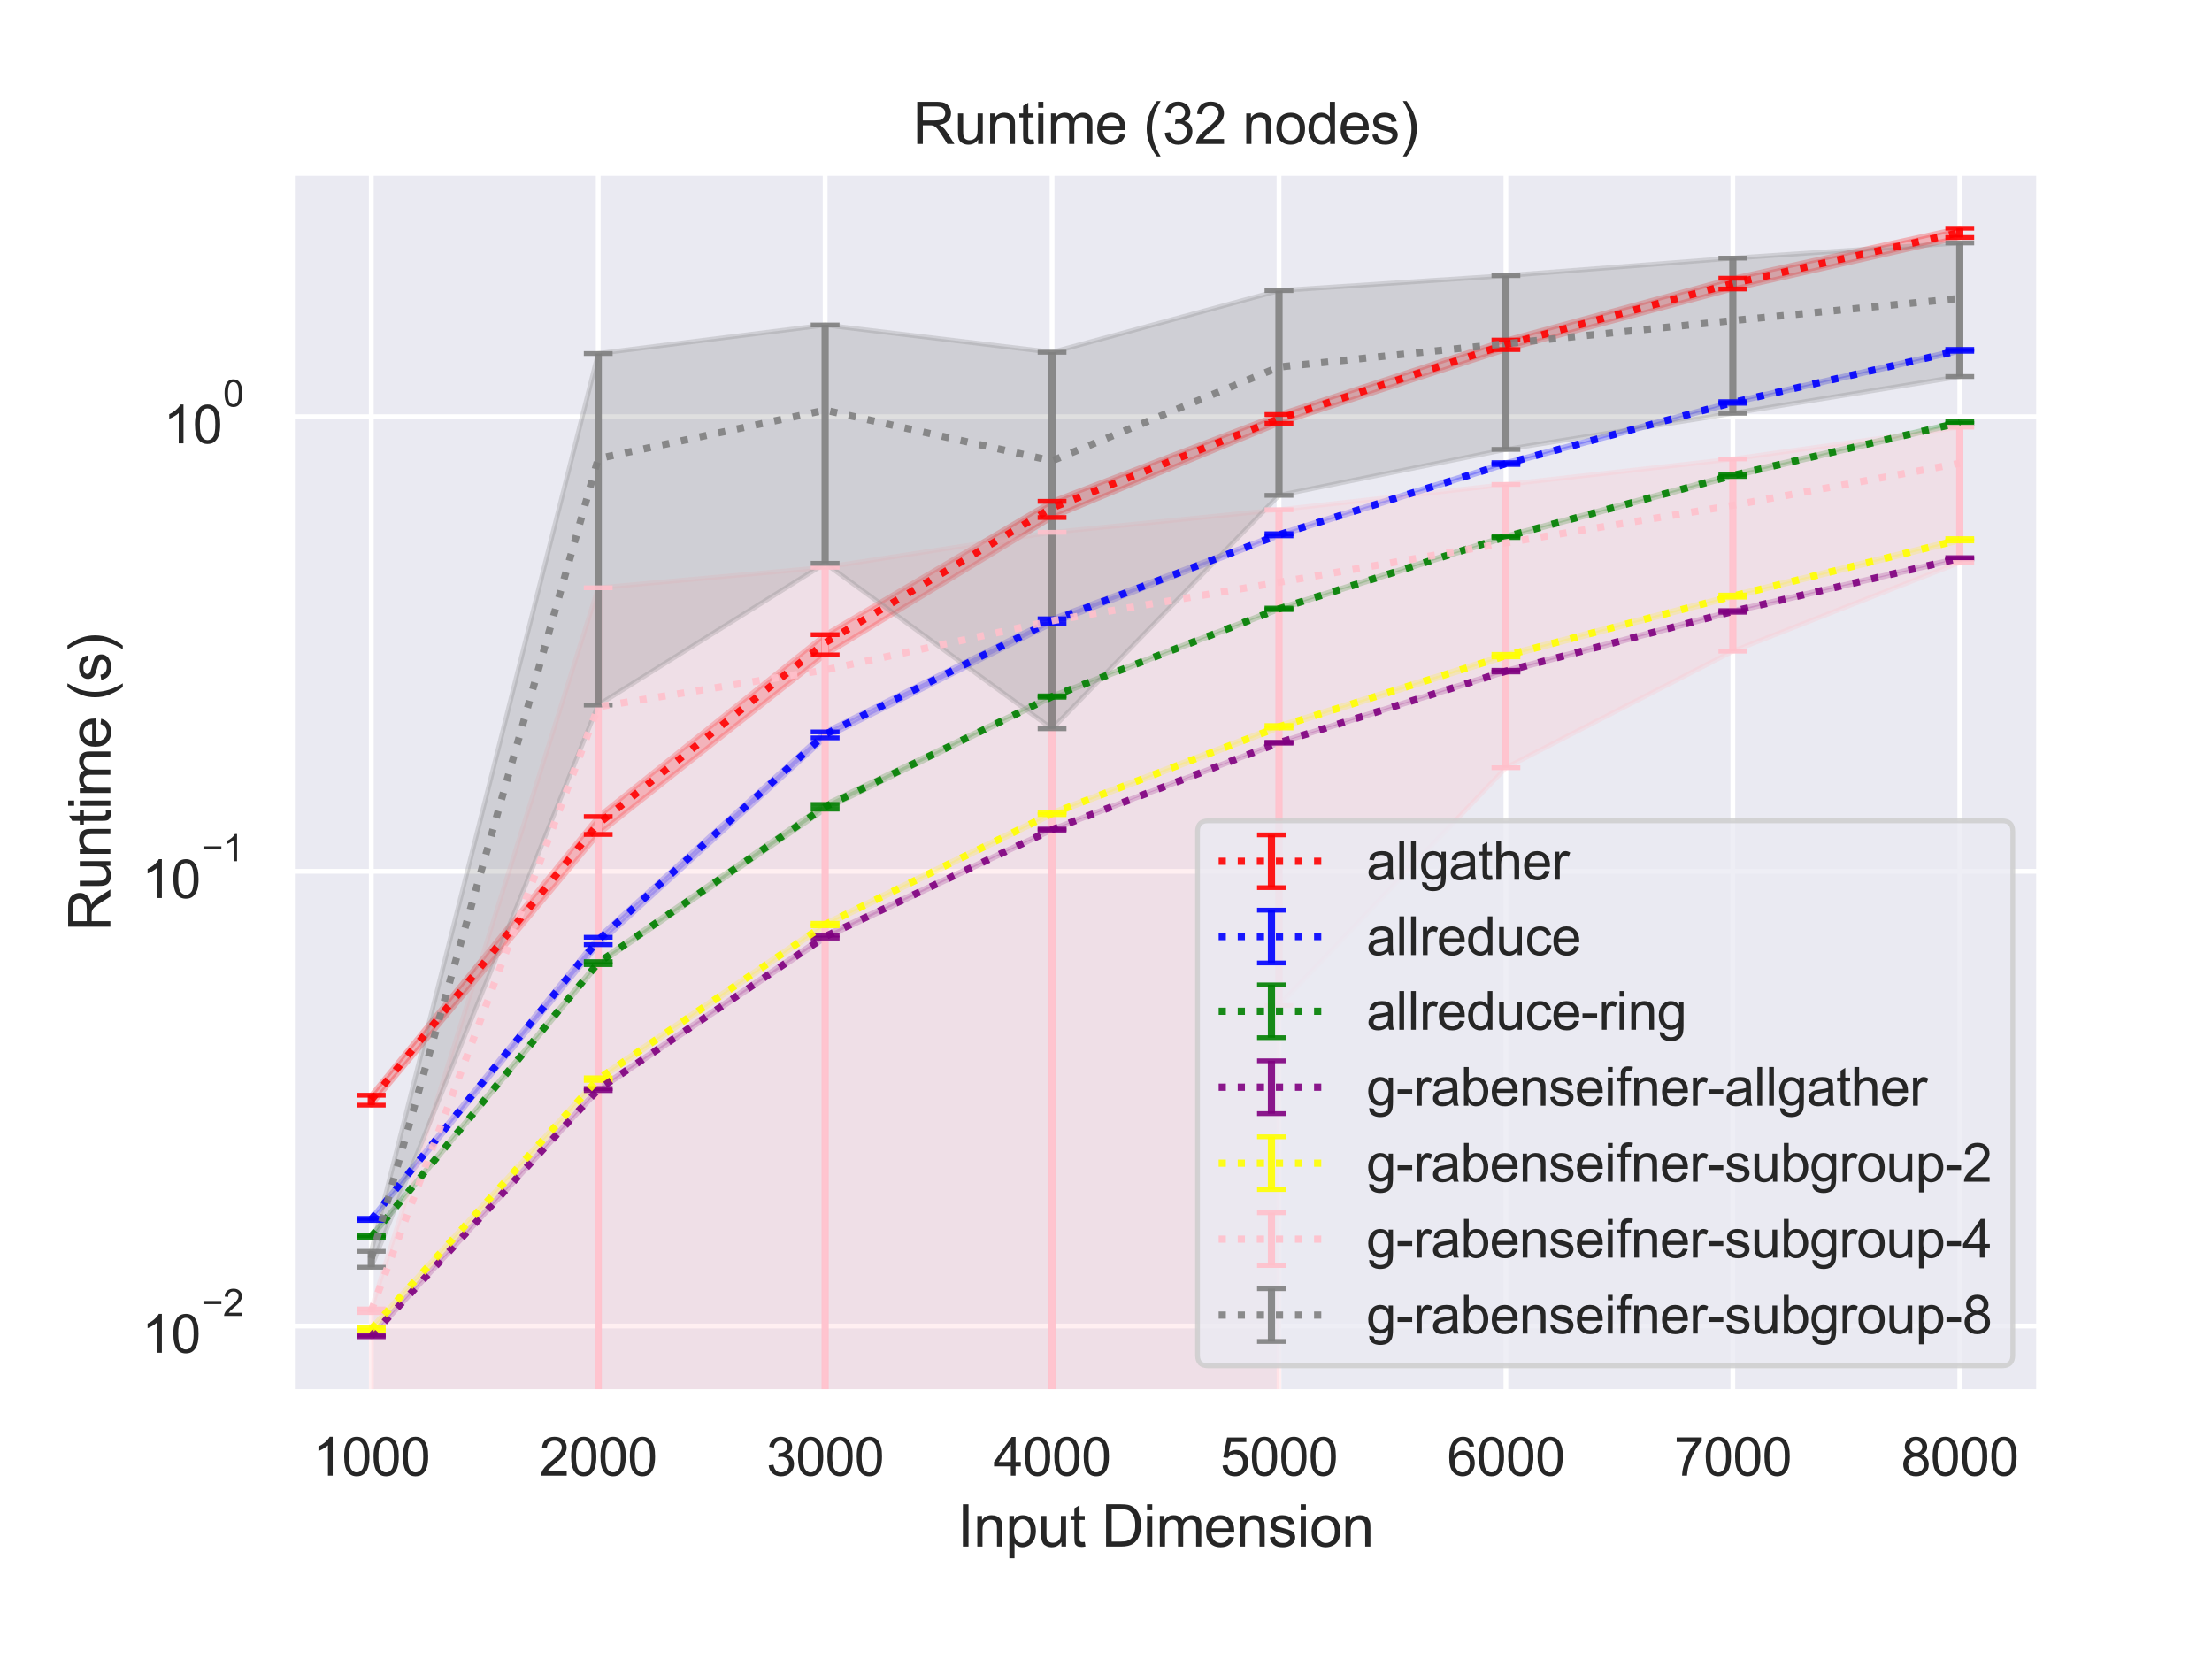 <?xml version="1.0" encoding="utf-8" standalone="no"?>
<!DOCTYPE svg PUBLIC "-//W3C//DTD SVG 1.1//EN"
  "http://www.w3.org/Graphics/SVG/1.1/DTD/svg11.dtd">
<svg height="345.6pt" version="1.1" viewBox="0 0 460.8 345.6" width="460.8pt" xmlns="http://www.w3.org/2000/svg" xmlns:xlink="http://www.w3.org/1999/xlink">
 <defs>
  <style type="text/css">*{stroke-linecap:butt;stroke-linejoin:round;}</style>
 </defs>
 <g id="figure_1">
  <g id="patch_1">
   <path d="M 0 345.6 
L 460.8 345.6 
L 460.8 0 
L 0 0 
z
" style="fill:#ffffff;"/>
  </g>
  <g id="axes_1">
   <g id="patch_2">
    <path d="M 60.8 290.02 
L 424.8 290.02 
L 424.8 36 
L 60.8 36 
z
" style="fill:#eaeaf2;"/>
   </g>
   <g id="matplotlib.axis_1">
    <g id="xtick_1">
     <g id="line2d_1">
      <path clip-path="url(#p89227a0828)" d="M 77.345 290.02 
L 77.345 36 
" style="fill:none;stroke:#ffffff;stroke-linecap:round;"/>
     </g>
     <g id="text_1">
      <!-- 1000 -->
      <g style="fill:#262626;" transform="translate(65.111 307.394)scale(0.11 -0.11)">
       <defs>
        <path d="M 2384 0 
L 1822 0 
L 1822 3584 
Q 1619 3391 1289 3197 
Q 959 3003 697 2906 
L 697 3450 
Q 1169 3672 1522 3987 
Q 1875 4303 2022 4600 
L 2384 4600 
L 2384 0 
z
" id="ArialMT-31" transform="scale(0.016)"/>
        <path d="M 266 2259 
Q 266 3072 433 3567 
Q 600 4063 929 4331 
Q 1259 4600 1759 4600 
Q 2128 4600 2406 4451 
Q 2684 4303 2865 4023 
Q 3047 3744 3150 3342 
Q 3253 2941 3253 2259 
Q 3253 1453 3087 958 
Q 2922 463 2592 192 
Q 2263 -78 1759 -78 
Q 1097 -78 719 397 
Q 266 969 266 2259 
z
M 844 2259 
Q 844 1131 1108 757 
Q 1372 384 1759 384 
Q 2147 384 2411 759 
Q 2675 1134 2675 2259 
Q 2675 3391 2411 3762 
Q 2147 4134 1753 4134 
Q 1366 4134 1134 3806 
Q 844 3388 844 2259 
z
" id="ArialMT-30" transform="scale(0.016)"/>
       </defs>
       <use xlink:href="#ArialMT-31"/>
       <use x="55.615" xlink:href="#ArialMT-30"/>
       <use x="111.23" xlink:href="#ArialMT-30"/>
       <use x="166.846" xlink:href="#ArialMT-30"/>
      </g>
     </g>
    </g>
    <g id="xtick_2">
     <g id="line2d_2">
      <path clip-path="url(#p89227a0828)" d="M 124.618 290.02 
L 124.618 36 
" style="fill:none;stroke:#ffffff;stroke-linecap:round;"/>
     </g>
     <g id="text_2">
      <!-- 2000 -->
      <g style="fill:#262626;" transform="translate(112.384 307.394)scale(0.11 -0.11)">
       <defs>
        <path d="M 3222 541 
L 3222 0 
L 194 0 
Q 188 203 259 391 
Q 375 700 629 1000 
Q 884 1300 1366 1694 
Q 2113 2306 2375 2664 
Q 2638 3022 2638 3341 
Q 2638 3675 2398 3904 
Q 2159 4134 1775 4134 
Q 1369 4134 1125 3890 
Q 881 3647 878 3216 
L 300 3275 
Q 359 3922 746 4261 
Q 1134 4600 1788 4600 
Q 2447 4600 2831 4234 
Q 3216 3869 3216 3328 
Q 3216 3053 3103 2787 
Q 2991 2522 2730 2228 
Q 2469 1934 1863 1422 
Q 1356 997 1212 845 
Q 1069 694 975 541 
L 3222 541 
z
" id="ArialMT-32" transform="scale(0.016)"/>
       </defs>
       <use xlink:href="#ArialMT-32"/>
       <use x="55.615" xlink:href="#ArialMT-30"/>
       <use x="111.23" xlink:href="#ArialMT-30"/>
       <use x="166.846" xlink:href="#ArialMT-30"/>
      </g>
     </g>
    </g>
    <g id="xtick_3">
     <g id="line2d_3">
      <path clip-path="url(#p89227a0828)" d="M 171.891 290.02 
L 171.891 36 
" style="fill:none;stroke:#ffffff;stroke-linecap:round;"/>
     </g>
     <g id="text_3">
      <!-- 3000 -->
      <g style="fill:#262626;" transform="translate(159.657 307.394)scale(0.11 -0.11)">
       <defs>
        <path d="M 269 1209 
L 831 1284 
Q 928 806 1161 595 
Q 1394 384 1728 384 
Q 2125 384 2398 659 
Q 2672 934 2672 1341 
Q 2672 1728 2419 1979 
Q 2166 2231 1775 2231 
Q 1616 2231 1378 2169 
L 1441 2663 
Q 1497 2656 1531 2656 
Q 1891 2656 2178 2843 
Q 2466 3031 2466 3422 
Q 2466 3731 2256 3934 
Q 2047 4138 1716 4138 
Q 1388 4138 1169 3931 
Q 950 3725 888 3313 
L 325 3413 
Q 428 3978 793 4289 
Q 1159 4600 1703 4600 
Q 2078 4600 2393 4439 
Q 2709 4278 2876 4000 
Q 3044 3722 3044 3409 
Q 3044 3113 2884 2869 
Q 2725 2625 2413 2481 
Q 2819 2388 3044 2092 
Q 3269 1797 3269 1353 
Q 3269 753 2831 336 
Q 2394 -81 1725 -81 
Q 1122 -81 723 278 
Q 325 638 269 1209 
z
" id="ArialMT-33" transform="scale(0.016)"/>
       </defs>
       <use xlink:href="#ArialMT-33"/>
       <use x="55.615" xlink:href="#ArialMT-30"/>
       <use x="111.23" xlink:href="#ArialMT-30"/>
       <use x="166.846" xlink:href="#ArialMT-30"/>
      </g>
     </g>
    </g>
    <g id="xtick_4">
     <g id="line2d_4">
      <path clip-path="url(#p89227a0828)" d="M 219.164 290.02 
L 219.164 36 
" style="fill:none;stroke:#ffffff;stroke-linecap:round;"/>
     </g>
     <g id="text_4">
      <!-- 4000 -->
      <g style="fill:#262626;" transform="translate(206.93 307.394)scale(0.11 -0.11)">
       <defs>
        <path d="M 2069 0 
L 2069 1097 
L 81 1097 
L 81 1613 
L 2172 4581 
L 2631 4581 
L 2631 1613 
L 3250 1613 
L 3250 1097 
L 2631 1097 
L 2631 0 
L 2069 0 
z
M 2069 1613 
L 2069 3678 
L 634 1613 
L 2069 1613 
z
" id="ArialMT-34" transform="scale(0.016)"/>
       </defs>
       <use xlink:href="#ArialMT-34"/>
       <use x="55.615" xlink:href="#ArialMT-30"/>
       <use x="111.23" xlink:href="#ArialMT-30"/>
       <use x="166.846" xlink:href="#ArialMT-30"/>
      </g>
     </g>
    </g>
    <g id="xtick_5">
     <g id="line2d_5">
      <path clip-path="url(#p89227a0828)" d="M 266.436 290.02 
L 266.436 36 
" style="fill:none;stroke:#ffffff;stroke-linecap:round;"/>
     </g>
     <g id="text_5">
      <!-- 5000 -->
      <g style="fill:#262626;" transform="translate(254.202 307.394)scale(0.11 -0.11)">
       <defs>
        <path d="M 266 1200 
L 856 1250 
Q 922 819 1161 601 
Q 1400 384 1738 384 
Q 2144 384 2425 690 
Q 2706 997 2706 1503 
Q 2706 1984 2436 2262 
Q 2166 2541 1728 2541 
Q 1456 2541 1237 2417 
Q 1019 2294 894 2097 
L 366 2166 
L 809 4519 
L 3088 4519 
L 3088 3981 
L 1259 3981 
L 1013 2750 
Q 1425 3038 1878 3038 
Q 2478 3038 2890 2622 
Q 3303 2206 3303 1553 
Q 3303 931 2941 478 
Q 2500 -78 1738 -78 
Q 1113 -78 717 272 
Q 322 622 266 1200 
z
" id="ArialMT-35" transform="scale(0.016)"/>
       </defs>
       <use xlink:href="#ArialMT-35"/>
       <use x="55.615" xlink:href="#ArialMT-30"/>
       <use x="111.23" xlink:href="#ArialMT-30"/>
       <use x="166.846" xlink:href="#ArialMT-30"/>
      </g>
     </g>
    </g>
    <g id="xtick_6">
     <g id="line2d_6">
      <path clip-path="url(#p89227a0828)" d="M 313.709 290.02 
L 313.709 36 
" style="fill:none;stroke:#ffffff;stroke-linecap:round;"/>
     </g>
     <g id="text_6">
      <!-- 6000 -->
      <g style="fill:#262626;" transform="translate(301.475 307.394)scale(0.11 -0.11)">
       <defs>
        <path d="M 3184 3459 
L 2625 3416 
Q 2550 3747 2413 3897 
Q 2184 4138 1850 4138 
Q 1581 4138 1378 3988 
Q 1113 3794 959 3422 
Q 806 3050 800 2363 
Q 1003 2672 1297 2822 
Q 1591 2972 1913 2972 
Q 2475 2972 2870 2558 
Q 3266 2144 3266 1488 
Q 3266 1056 3080 686 
Q 2894 316 2569 119 
Q 2244 -78 1831 -78 
Q 1128 -78 684 439 
Q 241 956 241 2144 
Q 241 3472 731 4075 
Q 1159 4600 1884 4600 
Q 2425 4600 2770 4297 
Q 3116 3994 3184 3459 
z
M 888 1484 
Q 888 1194 1011 928 
Q 1134 663 1356 523 
Q 1578 384 1822 384 
Q 2178 384 2434 671 
Q 2691 959 2691 1453 
Q 2691 1928 2437 2201 
Q 2184 2475 1800 2475 
Q 1419 2475 1153 2201 
Q 888 1928 888 1484 
z
" id="ArialMT-36" transform="scale(0.016)"/>
       </defs>
       <use xlink:href="#ArialMT-36"/>
       <use x="55.615" xlink:href="#ArialMT-30"/>
       <use x="111.23" xlink:href="#ArialMT-30"/>
       <use x="166.846" xlink:href="#ArialMT-30"/>
      </g>
     </g>
    </g>
    <g id="xtick_7">
     <g id="line2d_7">
      <path clip-path="url(#p89227a0828)" d="M 360.982 290.02 
L 360.982 36 
" style="fill:none;stroke:#ffffff;stroke-linecap:round;"/>
     </g>
     <g id="text_7">
      <!-- 7000 -->
      <g style="fill:#262626;" transform="translate(348.748 307.394)scale(0.11 -0.11)">
       <defs>
        <path d="M 303 3981 
L 303 4522 
L 3269 4522 
L 3269 4084 
Q 2831 3619 2401 2847 
Q 1972 2075 1738 1259 
Q 1569 684 1522 0 
L 944 0 
Q 953 541 1156 1306 
Q 1359 2072 1739 2783 
Q 2119 3494 2547 3981 
L 303 3981 
z
" id="ArialMT-37" transform="scale(0.016)"/>
       </defs>
       <use xlink:href="#ArialMT-37"/>
       <use x="55.615" xlink:href="#ArialMT-30"/>
       <use x="111.23" xlink:href="#ArialMT-30"/>
       <use x="166.846" xlink:href="#ArialMT-30"/>
      </g>
     </g>
    </g>
    <g id="xtick_8">
     <g id="line2d_8">
      <path clip-path="url(#p89227a0828)" d="M 408.255 290.02 
L 408.255 36 
" style="fill:none;stroke:#ffffff;stroke-linecap:round;"/>
     </g>
     <g id="text_8">
      <!-- 8000 -->
      <g style="fill:#262626;" transform="translate(396.02 307.394)scale(0.11 -0.11)">
       <defs>
        <path d="M 1131 2484 
Q 781 2613 612 2850 
Q 444 3088 444 3419 
Q 444 3919 803 4259 
Q 1163 4600 1759 4600 
Q 2359 4600 2725 4251 
Q 3091 3903 3091 3403 
Q 3091 3084 2923 2848 
Q 2756 2613 2416 2484 
Q 2838 2347 3058 2040 
Q 3278 1734 3278 1309 
Q 3278 722 2862 322 
Q 2447 -78 1769 -78 
Q 1091 -78 675 323 
Q 259 725 259 1325 
Q 259 1772 486 2073 
Q 713 2375 1131 2484 
z
M 1019 3438 
Q 1019 3113 1228 2906 
Q 1438 2700 1772 2700 
Q 2097 2700 2305 2904 
Q 2513 3109 2513 3406 
Q 2513 3716 2298 3927 
Q 2084 4138 1766 4138 
Q 1444 4138 1231 3931 
Q 1019 3725 1019 3438 
z
M 838 1322 
Q 838 1081 952 856 
Q 1066 631 1291 507 
Q 1516 384 1775 384 
Q 2178 384 2440 643 
Q 2703 903 2703 1303 
Q 2703 1709 2433 1975 
Q 2163 2241 1756 2241 
Q 1359 2241 1098 1978 
Q 838 1716 838 1322 
z
" id="ArialMT-38" transform="scale(0.016)"/>
       </defs>
       <use xlink:href="#ArialMT-38"/>
       <use x="55.615" xlink:href="#ArialMT-30"/>
       <use x="111.23" xlink:href="#ArialMT-30"/>
       <use x="166.846" xlink:href="#ArialMT-30"/>
      </g>
     </g>
    </g>
    <g id="text_9">
     <!-- Input Dimension -->
     <g style="fill:#262626;" transform="translate(199.446 322.169)scale(0.12 -0.12)">
      <defs>
       <path d="M 597 0 
L 597 4581 
L 1203 4581 
L 1203 0 
L 597 0 
z
" id="ArialMT-49" transform="scale(0.016)"/>
       <path d="M 422 0 
L 422 3319 
L 928 3319 
L 928 2847 
Q 1294 3394 1984 3394 
Q 2284 3394 2536 3286 
Q 2788 3178 2913 3003 
Q 3038 2828 3088 2588 
Q 3119 2431 3119 2041 
L 3119 0 
L 2556 0 
L 2556 2019 
Q 2556 2363 2490 2533 
Q 2425 2703 2258 2804 
Q 2091 2906 1866 2906 
Q 1506 2906 1245 2678 
Q 984 2450 984 1813 
L 984 0 
L 422 0 
z
" id="ArialMT-6e" transform="scale(0.016)"/>
       <path d="M 422 -1272 
L 422 3319 
L 934 3319 
L 934 2888 
Q 1116 3141 1344 3267 
Q 1572 3394 1897 3394 
Q 2322 3394 2647 3175 
Q 2972 2956 3137 2557 
Q 3303 2159 3303 1684 
Q 3303 1175 3120 767 
Q 2938 359 2589 142 
Q 2241 -75 1856 -75 
Q 1575 -75 1351 44 
Q 1128 163 984 344 
L 984 -1272 
L 422 -1272 
z
M 931 1641 
Q 931 1000 1190 694 
Q 1450 388 1819 388 
Q 2194 388 2461 705 
Q 2728 1022 2728 1688 
Q 2728 2322 2467 2637 
Q 2206 2953 1844 2953 
Q 1484 2953 1207 2617 
Q 931 2281 931 1641 
z
" id="ArialMT-70" transform="scale(0.016)"/>
       <path d="M 2597 0 
L 2597 488 
Q 2209 -75 1544 -75 
Q 1250 -75 995 37 
Q 741 150 617 320 
Q 494 491 444 738 
Q 409 903 409 1263 
L 409 3319 
L 972 3319 
L 972 1478 
Q 972 1038 1006 884 
Q 1059 663 1231 536 
Q 1403 409 1656 409 
Q 1909 409 2131 539 
Q 2353 669 2445 892 
Q 2538 1116 2538 1541 
L 2538 3319 
L 3100 3319 
L 3100 0 
L 2597 0 
z
" id="ArialMT-75" transform="scale(0.016)"/>
       <path d="M 1650 503 
L 1731 6 
Q 1494 -44 1306 -44 
Q 1000 -44 831 53 
Q 663 150 594 308 
Q 525 466 525 972 
L 525 2881 
L 113 2881 
L 113 3319 
L 525 3319 
L 525 4141 
L 1084 4478 
L 1084 3319 
L 1650 3319 
L 1650 2881 
L 1084 2881 
L 1084 941 
Q 1084 700 1114 631 
Q 1144 563 1211 522 
Q 1278 481 1403 481 
Q 1497 481 1650 503 
z
" id="ArialMT-74" transform="scale(0.016)"/>
       <path id="ArialMT-20" transform="scale(0.016)"/>
       <path d="M 494 0 
L 494 4581 
L 2072 4581 
Q 2606 4581 2888 4516 
Q 3281 4425 3559 4188 
Q 3922 3881 4101 3404 
Q 4281 2928 4281 2316 
Q 4281 1794 4159 1391 
Q 4038 988 3847 723 
Q 3656 459 3429 307 
Q 3203 156 2883 78 
Q 2563 0 2147 0 
L 494 0 
z
M 1100 541 
L 2078 541 
Q 2531 541 2789 625 
Q 3047 709 3200 863 
Q 3416 1078 3536 1442 
Q 3656 1806 3656 2325 
Q 3656 3044 3420 3430 
Q 3184 3816 2847 3947 
Q 2603 4041 2063 4041 
L 1100 4041 
L 1100 541 
z
" id="ArialMT-44" transform="scale(0.016)"/>
       <path d="M 425 3934 
L 425 4581 
L 988 4581 
L 988 3934 
L 425 3934 
z
M 425 0 
L 425 3319 
L 988 3319 
L 988 0 
L 425 0 
z
" id="ArialMT-69" transform="scale(0.016)"/>
       <path d="M 422 0 
L 422 3319 
L 925 3319 
L 925 2853 
Q 1081 3097 1340 3245 
Q 1600 3394 1931 3394 
Q 2300 3394 2536 3241 
Q 2772 3088 2869 2813 
Q 3263 3394 3894 3394 
Q 4388 3394 4653 3120 
Q 4919 2847 4919 2278 
L 4919 0 
L 4359 0 
L 4359 2091 
Q 4359 2428 4304 2576 
Q 4250 2725 4106 2815 
Q 3963 2906 3769 2906 
Q 3419 2906 3187 2673 
Q 2956 2441 2956 1928 
L 2956 0 
L 2394 0 
L 2394 2156 
Q 2394 2531 2256 2718 
Q 2119 2906 1806 2906 
Q 1569 2906 1367 2781 
Q 1166 2656 1075 2415 
Q 984 2175 984 1722 
L 984 0 
L 422 0 
z
" id="ArialMT-6d" transform="scale(0.016)"/>
       <path d="M 2694 1069 
L 3275 997 
Q 3138 488 2766 206 
Q 2394 -75 1816 -75 
Q 1088 -75 661 373 
Q 234 822 234 1631 
Q 234 2469 665 2931 
Q 1097 3394 1784 3394 
Q 2450 3394 2872 2941 
Q 3294 2488 3294 1666 
Q 3294 1616 3291 1516 
L 816 1516 
Q 847 969 1125 678 
Q 1403 388 1819 388 
Q 2128 388 2347 550 
Q 2566 713 2694 1069 
z
M 847 1978 
L 2700 1978 
Q 2663 2397 2488 2606 
Q 2219 2931 1791 2931 
Q 1403 2931 1139 2672 
Q 875 2413 847 1978 
z
" id="ArialMT-65" transform="scale(0.016)"/>
       <path d="M 197 991 
L 753 1078 
Q 800 744 1014 566 
Q 1228 388 1613 388 
Q 2000 388 2187 545 
Q 2375 703 2375 916 
Q 2375 1106 2209 1216 
Q 2094 1291 1634 1406 
Q 1016 1563 777 1677 
Q 538 1791 414 1992 
Q 291 2194 291 2438 
Q 291 2659 392 2848 
Q 494 3038 669 3163 
Q 800 3259 1026 3326 
Q 1253 3394 1513 3394 
Q 1903 3394 2198 3281 
Q 2494 3169 2634 2976 
Q 2775 2784 2828 2463 
L 2278 2388 
Q 2241 2644 2061 2787 
Q 1881 2931 1553 2931 
Q 1166 2931 1000 2803 
Q 834 2675 834 2503 
Q 834 2394 903 2306 
Q 972 2216 1119 2156 
Q 1203 2125 1616 2013 
Q 2213 1853 2448 1751 
Q 2684 1650 2818 1456 
Q 2953 1263 2953 975 
Q 2953 694 2789 445 
Q 2625 197 2315 61 
Q 2006 -75 1616 -75 
Q 969 -75 630 194 
Q 291 463 197 991 
z
" id="ArialMT-73" transform="scale(0.016)"/>
       <path d="M 213 1659 
Q 213 2581 725 3025 
Q 1153 3394 1769 3394 
Q 2453 3394 2887 2945 
Q 3322 2497 3322 1706 
Q 3322 1066 3130 698 
Q 2938 331 2570 128 
Q 2203 -75 1769 -75 
Q 1072 -75 642 372 
Q 213 819 213 1659 
z
M 791 1659 
Q 791 1022 1069 705 
Q 1347 388 1769 388 
Q 2188 388 2466 706 
Q 2744 1025 2744 1678 
Q 2744 2294 2464 2611 
Q 2184 2928 1769 2928 
Q 1347 2928 1069 2612 
Q 791 2297 791 1659 
z
" id="ArialMT-6f" transform="scale(0.016)"/>
      </defs>
      <use xlink:href="#ArialMT-49"/>
      <use x="27.783" xlink:href="#ArialMT-6e"/>
      <use x="83.398" xlink:href="#ArialMT-70"/>
      <use x="139.014" xlink:href="#ArialMT-75"/>
      <use x="194.629" xlink:href="#ArialMT-74"/>
      <use x="222.412" xlink:href="#ArialMT-20"/>
      <use x="250.195" xlink:href="#ArialMT-44"/>
      <use x="322.412" xlink:href="#ArialMT-69"/>
      <use x="344.629" xlink:href="#ArialMT-6d"/>
      <use x="427.93" xlink:href="#ArialMT-65"/>
      <use x="483.545" xlink:href="#ArialMT-6e"/>
      <use x="539.16" xlink:href="#ArialMT-73"/>
      <use x="589.16" xlink:href="#ArialMT-69"/>
      <use x="611.377" xlink:href="#ArialMT-6f"/>
      <use x="666.992" xlink:href="#ArialMT-6e"/>
     </g>
    </g>
   </g>
   <g id="matplotlib.axis_2">
    <g id="ytick_1">
     <g id="line2d_9">
      <path clip-path="url(#p89227a0828)" d="M 60.8 276.234 
L 424.8 276.234 
" style="fill:none;stroke:#ffffff;stroke-linecap:round;"/>
     </g>
     <g id="text_10">
      <!-- $\mathdefault{10^{-2}}$ -->
      <g style="fill:#262626;" transform="translate(29.52 281.906)scale(0.11 -0.11)">
       <defs>
        <path d="M 3381 1997 
L 356 1997 
L 356 2522 
L 3381 2522 
L 3381 1997 
z
" id="ArialMT-2212" transform="scale(0.016)"/>
       </defs>
       <use transform="translate(0 0.994)" xlink:href="#ArialMT-31"/>
       <use transform="translate(55.615 0.994)" xlink:href="#ArialMT-30"/>
       <use transform="translate(112.973 70.688)scale(0.7)" xlink:href="#ArialMT-2212"/>
       <use transform="translate(153.852 70.688)scale(0.7)" xlink:href="#ArialMT-32"/>
      </g>
     </g>
    </g>
    <g id="ytick_2">
     <g id="line2d_10">
      <path clip-path="url(#p89227a0828)" d="M 60.8 181.514 
L 424.8 181.514 
" style="fill:none;stroke:#ffffff;stroke-linecap:round;"/>
     </g>
     <g id="text_11">
      <!-- $\mathdefault{10^{-1}}$ -->
      <g style="fill:#262626;" transform="translate(29.52 187.185)scale(0.11 -0.11)">
       <use transform="translate(0 0.994)" xlink:href="#ArialMT-31"/>
       <use transform="translate(55.615 0.994)" xlink:href="#ArialMT-30"/>
       <use transform="translate(112.973 70.688)scale(0.7)" xlink:href="#ArialMT-2212"/>
       <use transform="translate(153.852 70.688)scale(0.7)" xlink:href="#ArialMT-31"/>
      </g>
     </g>
    </g>
    <g id="ytick_3">
     <g id="line2d_11">
      <path clip-path="url(#p89227a0828)" d="M 60.8 86.793 
L 424.8 86.793 
" style="fill:none;stroke:#ffffff;stroke-linecap:round;"/>
     </g>
     <g id="text_12">
      <!-- $\mathdefault{10^{0}}$ -->
      <g style="fill:#262626;" transform="translate(34.03 92.465)scale(0.11 -0.11)">
       <use transform="translate(0 0.994)" xlink:href="#ArialMT-31"/>
       <use transform="translate(55.615 0.994)" xlink:href="#ArialMT-30"/>
       <use transform="translate(112.973 70.688)scale(0.7)" xlink:href="#ArialMT-30"/>
      </g>
     </g>
    </g>
    <g id="ytick_4"/>
    <g id="ytick_5"/>
    <g id="ytick_6"/>
    <g id="ytick_7"/>
    <g id="ytick_8"/>
    <g id="ytick_9"/>
    <g id="ytick_10"/>
    <g id="ytick_11"/>
    <g id="ytick_12"/>
    <g id="ytick_13"/>
    <g id="ytick_14"/>
    <g id="ytick_15"/>
    <g id="ytick_16"/>
    <g id="ytick_17"/>
    <g id="ytick_18"/>
    <g id="ytick_19"/>
    <g id="ytick_20"/>
    <g id="ytick_21"/>
    <g id="ytick_22"/>
    <g id="ytick_23"/>
    <g id="text_13">
     <!-- Runtime (s) -->
     <g style="fill:#262626;" transform="translate(22.994 194.013)rotate(-90)scale(0.12 -0.12)">
      <defs>
       <path d="M 503 0 
L 503 4581 
L 2534 4581 
Q 3147 4581 3465 4457 
Q 3784 4334 3975 4021 
Q 4166 3709 4166 3331 
Q 4166 2844 3850 2509 
Q 3534 2175 2875 2084 
Q 3116 1969 3241 1856 
Q 3506 1613 3744 1247 
L 4541 0 
L 3778 0 
L 3172 953 
Q 2906 1366 2734 1584 
Q 2563 1803 2427 1890 
Q 2291 1978 2150 2013 
Q 2047 2034 1813 2034 
L 1109 2034 
L 1109 0 
L 503 0 
z
M 1109 2559 
L 2413 2559 
Q 2828 2559 3062 2645 
Q 3297 2731 3419 2920 
Q 3541 3109 3541 3331 
Q 3541 3656 3305 3865 
Q 3069 4075 2559 4075 
L 1109 4075 
L 1109 2559 
z
" id="ArialMT-52" transform="scale(0.016)"/>
       <path d="M 1497 -1347 
Q 1031 -759 709 28 
Q 388 816 388 1659 
Q 388 2403 628 3084 
Q 909 3875 1497 4659 
L 1900 4659 
Q 1522 4009 1400 3731 
Q 1209 3300 1100 2831 
Q 966 2247 966 1656 
Q 966 153 1900 -1347 
L 1497 -1347 
z
" id="ArialMT-28" transform="scale(0.016)"/>
       <path d="M 791 -1347 
L 388 -1347 
Q 1322 153 1322 1656 
Q 1322 2244 1188 2822 
Q 1081 3291 891 3722 
Q 769 4003 388 4659 
L 791 4659 
Q 1378 3875 1659 3084 
Q 1900 2403 1900 1659 
Q 1900 816 1576 28 
Q 1253 -759 791 -1347 
z
" id="ArialMT-29" transform="scale(0.016)"/>
      </defs>
      <use xlink:href="#ArialMT-52"/>
      <use x="72.217" xlink:href="#ArialMT-75"/>
      <use x="127.832" xlink:href="#ArialMT-6e"/>
      <use x="183.447" xlink:href="#ArialMT-74"/>
      <use x="211.23" xlink:href="#ArialMT-69"/>
      <use x="233.447" xlink:href="#ArialMT-6d"/>
      <use x="316.748" xlink:href="#ArialMT-65"/>
      <use x="372.363" xlink:href="#ArialMT-20"/>
      <use x="400.146" xlink:href="#ArialMT-28"/>
      <use x="433.447" xlink:href="#ArialMT-73"/>
      <use x="483.447" xlink:href="#ArialMT-29"/>
     </g>
    </g>
   </g>
   <g id="PolyCollection_1">
    <defs>
     <path d="M 77.345 -117.438 
L 77.345 -115.381 
L 124.618 -171.775 
L 171.891 -209.174 
L 219.164 -237.792 
L 266.436 -257.401 
L 313.709 -272.773 
L 360.982 -285.395 
L 408.255 -296.126 
L 408.255 -298.054 
L 408.255 -298.054 
L 360.982 -287.639 
L 313.709 -274.755 
L 266.436 -259.261 
L 219.164 -241.163 
L 171.891 -213.384 
L 124.618 -175.495 
L 77.345 -117.438 
z
" id="m8ae1867173" style="stroke:#ff0000;stroke-opacity:0.25;"/>
    </defs>
    <g clip-path="url(#p89227a0828)">
     <use style="fill:#ff0000;fill-opacity:0.25;stroke:#ff0000;stroke-opacity:0.25;" x="0" xlink:href="#m8ae1867173" y="345.6"/>
    </g>
   </g>
   <g id="PolyCollection_2">
    <defs>
     <path d="M 77.345 -91.793 
L 77.345 -91.354 
L 124.618 -148.811 
L 171.891 -191.885 
L 219.164 -215.695 
L 266.436 -233.975 
L 313.709 -248.834 
L 360.982 -261.597 
L 408.255 -272.424 
L 408.255 -272.809 
L 408.255 -272.809 
L 360.982 -261.918 
L 313.709 -249.223 
L 266.436 -234.41 
L 219.164 -216.694 
L 171.891 -193.126 
L 124.618 -150.347 
L 77.345 -91.793 
z
" id="mba65cad3c9" style="stroke:#0000ff;stroke-opacity:0.25;"/>
    </defs>
    <g clip-path="url(#p89227a0828)">
     <use style="fill:#0000ff;fill-opacity:0.25;stroke:#0000ff;stroke-opacity:0.25;" x="0" xlink:href="#mba65cad3c9" y="345.6"/>
    </g>
   </g>
   <g id="PolyCollection_3">
    <defs>
     <path d="M 77.345 -88.182 
L 77.345 -87.844 
L 124.618 -144.652 
L 171.891 -177.04 
L 219.164 -200.347 
L 266.436 -218.609 
L 313.709 -233.617 
L 360.982 -246.346 
L 408.255 -257.375 
L 408.255 -257.758 
L 408.255 -257.758 
L 360.982 -246.793 
L 313.709 -233.947 
L 266.436 -218.929 
L 219.164 -200.634 
L 171.891 -178.018 
L 124.618 -145.277 
L 77.345 -88.182 
z
" id="m139517e2e2" style="stroke:#008000;stroke-opacity:0.25;"/>
    </defs>
    <g clip-path="url(#p89227a0828)">
     <use style="fill:#008000;fill-opacity:0.25;stroke:#008000;stroke-opacity:0.25;" x="0" xlink:href="#m139517e2e2" y="345.6"/>
    </g>
   </g>
   <g id="PolyCollection_4">
    <defs>
     <path d="M 77.345 -67.465 
L 77.345 -67.126 
L 124.618 -118.4 
L 171.891 -150.179 
L 219.164 -172.672 
L 266.436 -190.774 
L 313.709 -205.616 
L 360.982 -218.061 
L 408.255 -229.192 
L 408.255 -229.43 
L 408.255 -229.43 
L 360.982 -218.401 
L 313.709 -205.959 
L 266.436 -190.974 
L 219.164 -172.895 
L 171.891 -150.801 
L 124.618 -118.847 
L 77.345 -67.465 
z
" id="m4f4817f2c2" style="stroke:#800080;stroke-opacity:0.25;"/>
    </defs>
    <g clip-path="url(#p89227a0828)">
     <use style="fill:#800080;fill-opacity:0.25;stroke:#800080;stroke-opacity:0.25;" x="0" xlink:href="#m4f4817f2c2" y="345.6"/>
    </g>
   </g>
   <g id="PolyCollection_5">
    <defs>
     <path d="M 77.345 -69 
L 77.345 -68.488 
L 124.618 -120.538 
L 171.891 -152.746 
L 219.164 -175.894 
L 266.436 -193.945 
L 313.709 -208.752 
L 360.982 -221.209 
L 408.255 -232.916 
L 408.255 -233.393 
L 408.255 -233.393 
L 360.982 -221.632 
L 313.709 -209.278 
L 266.436 -194.454 
L 219.164 -176.365 
L 171.891 -153.259 
L 124.618 -121.064 
L 77.345 -69 
z
" id="m324fd15447" style="stroke:#ffff00;stroke-opacity:0.25;"/>
    </defs>
    <g clip-path="url(#p89227a0828)">
     <use style="fill:#ffff00;fill-opacity:0.25;stroke:#ffff00;stroke-opacity:0.25;" x="0" xlink:href="#m324fd15447" y="345.6"/>
    </g>
   </g>
   <g id="PolyCollection_6">
    <path clip-path="url(#p89227a0828)" d="M 77.345 272.682 
L 77.345 273.42 
L 124.618 94807.496 
L 171.891 94807.496 
L 219.164 94807.496 
L 266.436 209.475 
L 313.709 159.936 
L 360.982 135.657 
L 408.255 117.17 
L 408.255 88.98 
L 408.255 88.98 
L 360.982 95.61 
L 313.709 100.914 
L 266.436 106.185 
L 219.164 110.896 
L 171.891 118.173 
L 124.618 122.447 
L 77.345 272.682 
z
" style="fill:#ffc0cb;fill-opacity:0.25;stroke:#ffc0cb;stroke-opacity:0.25;"/>
   </g>
   <g id="PolyCollection_7">
    <defs>
     <path d="M 77.345 -84.931 
L 77.345 -81.615 
L 124.618 -198.735 
L 171.891 -228.25 
L 219.164 -193.785 
L 266.436 -242.415 
L 313.709 -251.978 
L 360.982 -259.509 
L 408.255 -267.166 
L 408.255 -294.986 
L 408.255 -294.986 
L 360.982 -291.829 
L 313.709 -288.184 
L 266.436 -285.063 
L 219.164 -272.215 
L 171.891 -277.903 
L 124.618 -271.955 
L 77.345 -84.931 
z
" id="mdae4f0844f" style="stroke:#808080;stroke-opacity:0.25;"/>
    </defs>
    <g clip-path="url(#p89227a0828)">
     <use style="fill:#808080;fill-opacity:0.25;stroke:#808080;stroke-opacity:0.25;" x="0" xlink:href="#mdae4f0844f" y="345.6"/>
    </g>
   </g>
   <g id="LineCollection_1">
    <path clip-path="url(#p89227a0828)" d="M 77.345 230.219 
L 77.345 228.162 
" style="fill:none;stroke:#ff0000;stroke-opacity:0.9;stroke-width:1.5;"/>
    <path clip-path="url(#p89227a0828)" d="M 124.618 173.825 
L 124.618 170.105 
" style="fill:none;stroke:#ff0000;stroke-opacity:0.9;stroke-width:1.5;"/>
    <path clip-path="url(#p89227a0828)" d="M 171.891 136.426 
L 171.891 132.216 
" style="fill:none;stroke:#ff0000;stroke-opacity:0.9;stroke-width:1.5;"/>
    <path clip-path="url(#p89227a0828)" d="M 219.164 107.808 
L 219.164 104.437 
" style="fill:none;stroke:#ff0000;stroke-opacity:0.9;stroke-width:1.5;"/>
    <path clip-path="url(#p89227a0828)" d="M 266.436 88.199 
L 266.436 86.339 
" style="fill:none;stroke:#ff0000;stroke-opacity:0.9;stroke-width:1.5;"/>
    <path clip-path="url(#p89227a0828)" d="M 313.709 72.827 
L 313.709 70.845 
" style="fill:none;stroke:#ff0000;stroke-opacity:0.9;stroke-width:1.5;"/>
    <path clip-path="url(#p89227a0828)" d="M 360.982 60.205 
L 360.982 57.961 
" style="fill:none;stroke:#ff0000;stroke-opacity:0.9;stroke-width:1.5;"/>
    <path clip-path="url(#p89227a0828)" d="M 408.255 49.474 
L 408.255 47.546 
" style="fill:none;stroke:#ff0000;stroke-opacity:0.9;stroke-width:1.5;"/>
   </g>
   <g id="LineCollection_2">
    <path clip-path="url(#p89227a0828)" d="M 77.345 254.246 
L 77.345 253.807 
" style="fill:none;stroke:#0000ff;stroke-opacity:0.9;stroke-width:1.5;"/>
    <path clip-path="url(#p89227a0828)" d="M 124.618 196.789 
L 124.618 195.253 
" style="fill:none;stroke:#0000ff;stroke-opacity:0.9;stroke-width:1.5;"/>
    <path clip-path="url(#p89227a0828)" d="M 171.891 153.715 
L 171.891 152.474 
" style="fill:none;stroke:#0000ff;stroke-opacity:0.9;stroke-width:1.5;"/>
    <path clip-path="url(#p89227a0828)" d="M 219.164 129.905 
L 219.164 128.906 
" style="fill:none;stroke:#0000ff;stroke-opacity:0.9;stroke-width:1.5;"/>
    <path clip-path="url(#p89227a0828)" d="M 266.436 111.625 
L 266.436 111.19 
" style="fill:none;stroke:#0000ff;stroke-opacity:0.9;stroke-width:1.5;"/>
    <path clip-path="url(#p89227a0828)" d="M 313.709 96.766 
L 313.709 96.377 
" style="fill:none;stroke:#0000ff;stroke-opacity:0.9;stroke-width:1.5;"/>
    <path clip-path="url(#p89227a0828)" d="M 360.982 84.003 
L 360.982 83.682 
" style="fill:none;stroke:#0000ff;stroke-opacity:0.9;stroke-width:1.5;"/>
    <path clip-path="url(#p89227a0828)" d="M 408.255 73.176 
L 408.255 72.791 
" style="fill:none;stroke:#0000ff;stroke-opacity:0.9;stroke-width:1.5;"/>
   </g>
   <g id="LineCollection_3">
    <path clip-path="url(#p89227a0828)" d="M 77.345 257.756 
L 77.345 257.418 
" style="fill:none;stroke:#008000;stroke-opacity:0.9;stroke-width:1.5;"/>
    <path clip-path="url(#p89227a0828)" d="M 124.618 200.948 
L 124.618 200.323 
" style="fill:none;stroke:#008000;stroke-opacity:0.9;stroke-width:1.5;"/>
    <path clip-path="url(#p89227a0828)" d="M 171.891 168.56 
L 171.891 167.582 
" style="fill:none;stroke:#008000;stroke-opacity:0.9;stroke-width:1.5;"/>
    <path clip-path="url(#p89227a0828)" d="M 219.164 145.253 
L 219.164 144.966 
" style="fill:none;stroke:#008000;stroke-opacity:0.9;stroke-width:1.5;"/>
    <path clip-path="url(#p89227a0828)" d="M 266.436 126.991 
L 266.436 126.671 
" style="fill:none;stroke:#008000;stroke-opacity:0.9;stroke-width:1.5;"/>
    <path clip-path="url(#p89227a0828)" d="M 313.709 111.983 
L 313.709 111.653 
" style="fill:none;stroke:#008000;stroke-opacity:0.9;stroke-width:1.5;"/>
    <path clip-path="url(#p89227a0828)" d="M 360.982 99.254 
L 360.982 98.807 
" style="fill:none;stroke:#008000;stroke-opacity:0.9;stroke-width:1.5;"/>
    <path clip-path="url(#p89227a0828)" d="M 408.255 88.225 
L 408.255 87.842 
" style="fill:none;stroke:#008000;stroke-opacity:0.9;stroke-width:1.5;"/>
   </g>
   <g id="LineCollection_4">
    <path clip-path="url(#p89227a0828)" d="M 77.345 278.474 
L 77.345 278.135 
" style="fill:none;stroke:#800080;stroke-opacity:0.9;stroke-width:1.5;"/>
    <path clip-path="url(#p89227a0828)" d="M 124.618 227.2 
L 124.618 226.753 
" style="fill:none;stroke:#800080;stroke-opacity:0.9;stroke-width:1.5;"/>
    <path clip-path="url(#p89227a0828)" d="M 171.891 195.421 
L 171.891 194.799 
" style="fill:none;stroke:#800080;stroke-opacity:0.9;stroke-width:1.5;"/>
    <path clip-path="url(#p89227a0828)" d="M 219.164 172.928 
L 219.164 172.705 
" style="fill:none;stroke:#800080;stroke-opacity:0.9;stroke-width:1.5;"/>
    <path clip-path="url(#p89227a0828)" d="M 266.436 154.826 
L 266.436 154.626 
" style="fill:none;stroke:#800080;stroke-opacity:0.9;stroke-width:1.5;"/>
    <path clip-path="url(#p89227a0828)" d="M 313.709 139.984 
L 313.709 139.641 
" style="fill:none;stroke:#800080;stroke-opacity:0.9;stroke-width:1.5;"/>
    <path clip-path="url(#p89227a0828)" d="M 360.982 127.539 
L 360.982 127.199 
" style="fill:none;stroke:#800080;stroke-opacity:0.9;stroke-width:1.5;"/>
    <path clip-path="url(#p89227a0828)" d="M 408.255 116.408 
L 408.255 116.17 
" style="fill:none;stroke:#800080;stroke-opacity:0.9;stroke-width:1.5;"/>
   </g>
   <g id="LineCollection_5">
    <path clip-path="url(#p89227a0828)" d="M 77.345 277.112 
L 77.345 276.6 
" style="fill:none;stroke:#ffff00;stroke-opacity:0.9;stroke-width:1.5;"/>
    <path clip-path="url(#p89227a0828)" d="M 124.618 225.062 
L 124.618 224.536 
" style="fill:none;stroke:#ffff00;stroke-opacity:0.9;stroke-width:1.5;"/>
    <path clip-path="url(#p89227a0828)" d="M 171.891 192.854 
L 171.891 192.341 
" style="fill:none;stroke:#ffff00;stroke-opacity:0.9;stroke-width:1.5;"/>
    <path clip-path="url(#p89227a0828)" d="M 219.164 169.706 
L 219.164 169.235 
" style="fill:none;stroke:#ffff00;stroke-opacity:0.9;stroke-width:1.5;"/>
    <path clip-path="url(#p89227a0828)" d="M 266.436 151.655 
L 266.436 151.146 
" style="fill:none;stroke:#ffff00;stroke-opacity:0.9;stroke-width:1.5;"/>
    <path clip-path="url(#p89227a0828)" d="M 313.709 136.848 
L 313.709 136.322 
" style="fill:none;stroke:#ffff00;stroke-opacity:0.9;stroke-width:1.5;"/>
    <path clip-path="url(#p89227a0828)" d="M 360.982 124.391 
L 360.982 123.968 
" style="fill:none;stroke:#ffff00;stroke-opacity:0.9;stroke-width:1.5;"/>
    <path clip-path="url(#p89227a0828)" d="M 408.255 112.684 
L 408.255 112.207 
" style="fill:none;stroke:#ffff00;stroke-opacity:0.9;stroke-width:1.5;"/>
   </g>
   <g id="LineCollection_6">
    <path clip-path="url(#p89227a0828)" d="M 77.345 273.42 
L 77.345 272.682 
" style="fill:none;stroke:#ffc0cb;stroke-opacity:0.9;stroke-width:1.5;"/>
    <path clip-path="url(#p89227a0828)" d="M 124.618 346.6 
L 124.618 122.447 
" style="fill:none;stroke:#ffc0cb;stroke-opacity:0.9;stroke-width:1.5;"/>
    <path clip-path="url(#p89227a0828)" d="M 171.891 346.6 
L 171.891 118.173 
" style="fill:none;stroke:#ffc0cb;stroke-opacity:0.9;stroke-width:1.5;"/>
    <path clip-path="url(#p89227a0828)" d="M 219.164 346.6 
L 219.164 110.896 
" style="fill:none;stroke:#ffc0cb;stroke-opacity:0.9;stroke-width:1.5;"/>
    <path clip-path="url(#p89227a0828)" d="M 266.436 209.475 
L 266.436 106.185 
" style="fill:none;stroke:#ffc0cb;stroke-opacity:0.9;stroke-width:1.5;"/>
    <path clip-path="url(#p89227a0828)" d="M 313.709 159.936 
L 313.709 100.914 
" style="fill:none;stroke:#ffc0cb;stroke-opacity:0.9;stroke-width:1.5;"/>
    <path clip-path="url(#p89227a0828)" d="M 360.982 135.657 
L 360.982 95.61 
" style="fill:none;stroke:#ffc0cb;stroke-opacity:0.9;stroke-width:1.5;"/>
    <path clip-path="url(#p89227a0828)" d="M 408.255 117.17 
L 408.255 88.98 
" style="fill:none;stroke:#ffc0cb;stroke-opacity:0.9;stroke-width:1.5;"/>
   </g>
   <g id="LineCollection_7">
    <path clip-path="url(#p89227a0828)" d="M 77.345 263.985 
L 77.345 260.669 
" style="fill:none;stroke:#808080;stroke-opacity:0.9;stroke-width:1.5;"/>
    <path clip-path="url(#p89227a0828)" d="M 124.618 146.865 
L 124.618 73.645 
" style="fill:none;stroke:#808080;stroke-opacity:0.9;stroke-width:1.5;"/>
    <path clip-path="url(#p89227a0828)" d="M 171.891 117.35 
L 171.891 67.697 
" style="fill:none;stroke:#808080;stroke-opacity:0.9;stroke-width:1.5;"/>
    <path clip-path="url(#p89227a0828)" d="M 219.164 151.815 
L 219.164 73.385 
" style="fill:none;stroke:#808080;stroke-opacity:0.9;stroke-width:1.5;"/>
    <path clip-path="url(#p89227a0828)" d="M 266.436 103.185 
L 266.436 60.537 
" style="fill:none;stroke:#808080;stroke-opacity:0.9;stroke-width:1.5;"/>
    <path clip-path="url(#p89227a0828)" d="M 313.709 93.622 
L 313.709 57.416 
" style="fill:none;stroke:#808080;stroke-opacity:0.9;stroke-width:1.5;"/>
    <path clip-path="url(#p89227a0828)" d="M 360.982 86.091 
L 360.982 53.771 
" style="fill:none;stroke:#808080;stroke-opacity:0.9;stroke-width:1.5;"/>
    <path clip-path="url(#p89227a0828)" d="M 408.255 78.434 
L 408.255 50.614 
" style="fill:none;stroke:#808080;stroke-opacity:0.9;stroke-width:1.5;"/>
   </g>
   <g id="line2d_12">
    <defs>
     <path d="M 3 0 
L -3 -0 
" id="m3b80b0aecb" style="stroke:#ff0000;stroke-opacity:0.9;"/>
    </defs>
    <g clip-path="url(#p89227a0828)">
     <use style="fill:#ff0000;fill-opacity:0.9;stroke:#ff0000;stroke-opacity:0.9;" x="77.345" xlink:href="#m3b80b0aecb" y="230.219"/>
     <use style="fill:#ff0000;fill-opacity:0.9;stroke:#ff0000;stroke-opacity:0.9;" x="124.618" xlink:href="#m3b80b0aecb" y="173.825"/>
     <use style="fill:#ff0000;fill-opacity:0.9;stroke:#ff0000;stroke-opacity:0.9;" x="171.891" xlink:href="#m3b80b0aecb" y="136.426"/>
     <use style="fill:#ff0000;fill-opacity:0.9;stroke:#ff0000;stroke-opacity:0.9;" x="219.164" xlink:href="#m3b80b0aecb" y="107.808"/>
     <use style="fill:#ff0000;fill-opacity:0.9;stroke:#ff0000;stroke-opacity:0.9;" x="266.436" xlink:href="#m3b80b0aecb" y="88.199"/>
     <use style="fill:#ff0000;fill-opacity:0.9;stroke:#ff0000;stroke-opacity:0.9;" x="313.709" xlink:href="#m3b80b0aecb" y="72.827"/>
     <use style="fill:#ff0000;fill-opacity:0.9;stroke:#ff0000;stroke-opacity:0.9;" x="360.982" xlink:href="#m3b80b0aecb" y="60.205"/>
     <use style="fill:#ff0000;fill-opacity:0.9;stroke:#ff0000;stroke-opacity:0.9;" x="408.255" xlink:href="#m3b80b0aecb" y="49.474"/>
    </g>
   </g>
   <g id="line2d_13">
    <g clip-path="url(#p89227a0828)">
     <use style="fill:#ff0000;fill-opacity:0.9;stroke:#ff0000;stroke-opacity:0.9;" x="77.345" xlink:href="#m3b80b0aecb" y="228.162"/>
     <use style="fill:#ff0000;fill-opacity:0.9;stroke:#ff0000;stroke-opacity:0.9;" x="124.618" xlink:href="#m3b80b0aecb" y="170.105"/>
     <use style="fill:#ff0000;fill-opacity:0.9;stroke:#ff0000;stroke-opacity:0.9;" x="171.891" xlink:href="#m3b80b0aecb" y="132.216"/>
     <use style="fill:#ff0000;fill-opacity:0.9;stroke:#ff0000;stroke-opacity:0.9;" x="219.164" xlink:href="#m3b80b0aecb" y="104.437"/>
     <use style="fill:#ff0000;fill-opacity:0.9;stroke:#ff0000;stroke-opacity:0.9;" x="266.436" xlink:href="#m3b80b0aecb" y="86.339"/>
     <use style="fill:#ff0000;fill-opacity:0.9;stroke:#ff0000;stroke-opacity:0.9;" x="313.709" xlink:href="#m3b80b0aecb" y="70.845"/>
     <use style="fill:#ff0000;fill-opacity:0.9;stroke:#ff0000;stroke-opacity:0.9;" x="360.982" xlink:href="#m3b80b0aecb" y="57.961"/>
     <use style="fill:#ff0000;fill-opacity:0.9;stroke:#ff0000;stroke-opacity:0.9;" x="408.255" xlink:href="#m3b80b0aecb" y="47.546"/>
    </g>
   </g>
   <g id="line2d_14">
    <defs>
     <path d="M 3 0 
L -3 -0 
" id="mce1a131e87" style="stroke:#0000ff;stroke-opacity:0.9;"/>
    </defs>
    <g clip-path="url(#p89227a0828)">
     <use style="fill:#0000ff;fill-opacity:0.9;stroke:#0000ff;stroke-opacity:0.9;" x="77.345" xlink:href="#mce1a131e87" y="254.246"/>
     <use style="fill:#0000ff;fill-opacity:0.9;stroke:#0000ff;stroke-opacity:0.9;" x="124.618" xlink:href="#mce1a131e87" y="196.789"/>
     <use style="fill:#0000ff;fill-opacity:0.9;stroke:#0000ff;stroke-opacity:0.9;" x="171.891" xlink:href="#mce1a131e87" y="153.715"/>
     <use style="fill:#0000ff;fill-opacity:0.9;stroke:#0000ff;stroke-opacity:0.9;" x="219.164" xlink:href="#mce1a131e87" y="129.905"/>
     <use style="fill:#0000ff;fill-opacity:0.9;stroke:#0000ff;stroke-opacity:0.9;" x="266.436" xlink:href="#mce1a131e87" y="111.625"/>
     <use style="fill:#0000ff;fill-opacity:0.9;stroke:#0000ff;stroke-opacity:0.9;" x="313.709" xlink:href="#mce1a131e87" y="96.766"/>
     <use style="fill:#0000ff;fill-opacity:0.9;stroke:#0000ff;stroke-opacity:0.9;" x="360.982" xlink:href="#mce1a131e87" y="84.003"/>
     <use style="fill:#0000ff;fill-opacity:0.9;stroke:#0000ff;stroke-opacity:0.9;" x="408.255" xlink:href="#mce1a131e87" y="73.176"/>
    </g>
   </g>
   <g id="line2d_15">
    <g clip-path="url(#p89227a0828)">
     <use style="fill:#0000ff;fill-opacity:0.9;stroke:#0000ff;stroke-opacity:0.9;" x="77.345" xlink:href="#mce1a131e87" y="253.807"/>
     <use style="fill:#0000ff;fill-opacity:0.9;stroke:#0000ff;stroke-opacity:0.9;" x="124.618" xlink:href="#mce1a131e87" y="195.253"/>
     <use style="fill:#0000ff;fill-opacity:0.9;stroke:#0000ff;stroke-opacity:0.9;" x="171.891" xlink:href="#mce1a131e87" y="152.474"/>
     <use style="fill:#0000ff;fill-opacity:0.9;stroke:#0000ff;stroke-opacity:0.9;" x="219.164" xlink:href="#mce1a131e87" y="128.906"/>
     <use style="fill:#0000ff;fill-opacity:0.9;stroke:#0000ff;stroke-opacity:0.9;" x="266.436" xlink:href="#mce1a131e87" y="111.19"/>
     <use style="fill:#0000ff;fill-opacity:0.9;stroke:#0000ff;stroke-opacity:0.9;" x="313.709" xlink:href="#mce1a131e87" y="96.377"/>
     <use style="fill:#0000ff;fill-opacity:0.9;stroke:#0000ff;stroke-opacity:0.9;" x="360.982" xlink:href="#mce1a131e87" y="83.682"/>
     <use style="fill:#0000ff;fill-opacity:0.9;stroke:#0000ff;stroke-opacity:0.9;" x="408.255" xlink:href="#mce1a131e87" y="72.791"/>
    </g>
   </g>
   <g id="line2d_16">
    <defs>
     <path d="M 3 0 
L -3 -0 
" id="m9e1c2d4c06" style="stroke:#008000;stroke-opacity:0.9;"/>
    </defs>
    <g clip-path="url(#p89227a0828)">
     <use style="fill:#008000;fill-opacity:0.9;stroke:#008000;stroke-opacity:0.9;" x="77.345" xlink:href="#m9e1c2d4c06" y="257.756"/>
     <use style="fill:#008000;fill-opacity:0.9;stroke:#008000;stroke-opacity:0.9;" x="124.618" xlink:href="#m9e1c2d4c06" y="200.948"/>
     <use style="fill:#008000;fill-opacity:0.9;stroke:#008000;stroke-opacity:0.9;" x="171.891" xlink:href="#m9e1c2d4c06" y="168.56"/>
     <use style="fill:#008000;fill-opacity:0.9;stroke:#008000;stroke-opacity:0.9;" x="219.164" xlink:href="#m9e1c2d4c06" y="145.253"/>
     <use style="fill:#008000;fill-opacity:0.9;stroke:#008000;stroke-opacity:0.9;" x="266.436" xlink:href="#m9e1c2d4c06" y="126.991"/>
     <use style="fill:#008000;fill-opacity:0.9;stroke:#008000;stroke-opacity:0.9;" x="313.709" xlink:href="#m9e1c2d4c06" y="111.983"/>
     <use style="fill:#008000;fill-opacity:0.9;stroke:#008000;stroke-opacity:0.9;" x="360.982" xlink:href="#m9e1c2d4c06" y="99.254"/>
     <use style="fill:#008000;fill-opacity:0.9;stroke:#008000;stroke-opacity:0.9;" x="408.255" xlink:href="#m9e1c2d4c06" y="88.225"/>
    </g>
   </g>
   <g id="line2d_17">
    <g clip-path="url(#p89227a0828)">
     <use style="fill:#008000;fill-opacity:0.9;stroke:#008000;stroke-opacity:0.9;" x="77.345" xlink:href="#m9e1c2d4c06" y="257.418"/>
     <use style="fill:#008000;fill-opacity:0.9;stroke:#008000;stroke-opacity:0.9;" x="124.618" xlink:href="#m9e1c2d4c06" y="200.323"/>
     <use style="fill:#008000;fill-opacity:0.9;stroke:#008000;stroke-opacity:0.9;" x="171.891" xlink:href="#m9e1c2d4c06" y="167.582"/>
     <use style="fill:#008000;fill-opacity:0.9;stroke:#008000;stroke-opacity:0.9;" x="219.164" xlink:href="#m9e1c2d4c06" y="144.966"/>
     <use style="fill:#008000;fill-opacity:0.9;stroke:#008000;stroke-opacity:0.9;" x="266.436" xlink:href="#m9e1c2d4c06" y="126.671"/>
     <use style="fill:#008000;fill-opacity:0.9;stroke:#008000;stroke-opacity:0.9;" x="313.709" xlink:href="#m9e1c2d4c06" y="111.653"/>
     <use style="fill:#008000;fill-opacity:0.9;stroke:#008000;stroke-opacity:0.9;" x="360.982" xlink:href="#m9e1c2d4c06" y="98.807"/>
     <use style="fill:#008000;fill-opacity:0.9;stroke:#008000;stroke-opacity:0.9;" x="408.255" xlink:href="#m9e1c2d4c06" y="87.842"/>
    </g>
   </g>
   <g id="line2d_18">
    <defs>
     <path d="M 3 0 
L -3 -0 
" id="m048a523b30" style="stroke:#800080;stroke-opacity:0.9;"/>
    </defs>
    <g clip-path="url(#p89227a0828)">
     <use style="fill:#800080;fill-opacity:0.9;stroke:#800080;stroke-opacity:0.9;" x="77.345" xlink:href="#m048a523b30" y="278.474"/>
     <use style="fill:#800080;fill-opacity:0.9;stroke:#800080;stroke-opacity:0.9;" x="124.618" xlink:href="#m048a523b30" y="227.2"/>
     <use style="fill:#800080;fill-opacity:0.9;stroke:#800080;stroke-opacity:0.9;" x="171.891" xlink:href="#m048a523b30" y="195.421"/>
     <use style="fill:#800080;fill-opacity:0.9;stroke:#800080;stroke-opacity:0.9;" x="219.164" xlink:href="#m048a523b30" y="172.928"/>
     <use style="fill:#800080;fill-opacity:0.9;stroke:#800080;stroke-opacity:0.9;" x="266.436" xlink:href="#m048a523b30" y="154.826"/>
     <use style="fill:#800080;fill-opacity:0.9;stroke:#800080;stroke-opacity:0.9;" x="313.709" xlink:href="#m048a523b30" y="139.984"/>
     <use style="fill:#800080;fill-opacity:0.9;stroke:#800080;stroke-opacity:0.9;" x="360.982" xlink:href="#m048a523b30" y="127.539"/>
     <use style="fill:#800080;fill-opacity:0.9;stroke:#800080;stroke-opacity:0.9;" x="408.255" xlink:href="#m048a523b30" y="116.408"/>
    </g>
   </g>
   <g id="line2d_19">
    <g clip-path="url(#p89227a0828)">
     <use style="fill:#800080;fill-opacity:0.9;stroke:#800080;stroke-opacity:0.9;" x="77.345" xlink:href="#m048a523b30" y="278.135"/>
     <use style="fill:#800080;fill-opacity:0.9;stroke:#800080;stroke-opacity:0.9;" x="124.618" xlink:href="#m048a523b30" y="226.753"/>
     <use style="fill:#800080;fill-opacity:0.9;stroke:#800080;stroke-opacity:0.9;" x="171.891" xlink:href="#m048a523b30" y="194.799"/>
     <use style="fill:#800080;fill-opacity:0.9;stroke:#800080;stroke-opacity:0.9;" x="219.164" xlink:href="#m048a523b30" y="172.705"/>
     <use style="fill:#800080;fill-opacity:0.9;stroke:#800080;stroke-opacity:0.9;" x="266.436" xlink:href="#m048a523b30" y="154.626"/>
     <use style="fill:#800080;fill-opacity:0.9;stroke:#800080;stroke-opacity:0.9;" x="313.709" xlink:href="#m048a523b30" y="139.641"/>
     <use style="fill:#800080;fill-opacity:0.9;stroke:#800080;stroke-opacity:0.9;" x="360.982" xlink:href="#m048a523b30" y="127.199"/>
     <use style="fill:#800080;fill-opacity:0.9;stroke:#800080;stroke-opacity:0.9;" x="408.255" xlink:href="#m048a523b30" y="116.17"/>
    </g>
   </g>
   <g id="line2d_20">
    <defs>
     <path d="M 3 0 
L -3 -0 
" id="m0cb9fc57e0" style="stroke:#ffff00;stroke-opacity:0.9;"/>
    </defs>
    <g clip-path="url(#p89227a0828)">
     <use style="fill:#ffff00;fill-opacity:0.9;stroke:#ffff00;stroke-opacity:0.9;" x="77.345" xlink:href="#m0cb9fc57e0" y="277.112"/>
     <use style="fill:#ffff00;fill-opacity:0.9;stroke:#ffff00;stroke-opacity:0.9;" x="124.618" xlink:href="#m0cb9fc57e0" y="225.062"/>
     <use style="fill:#ffff00;fill-opacity:0.9;stroke:#ffff00;stroke-opacity:0.9;" x="171.891" xlink:href="#m0cb9fc57e0" y="192.854"/>
     <use style="fill:#ffff00;fill-opacity:0.9;stroke:#ffff00;stroke-opacity:0.9;" x="219.164" xlink:href="#m0cb9fc57e0" y="169.706"/>
     <use style="fill:#ffff00;fill-opacity:0.9;stroke:#ffff00;stroke-opacity:0.9;" x="266.436" xlink:href="#m0cb9fc57e0" y="151.655"/>
     <use style="fill:#ffff00;fill-opacity:0.9;stroke:#ffff00;stroke-opacity:0.9;" x="313.709" xlink:href="#m0cb9fc57e0" y="136.848"/>
     <use style="fill:#ffff00;fill-opacity:0.9;stroke:#ffff00;stroke-opacity:0.9;" x="360.982" xlink:href="#m0cb9fc57e0" y="124.391"/>
     <use style="fill:#ffff00;fill-opacity:0.9;stroke:#ffff00;stroke-opacity:0.9;" x="408.255" xlink:href="#m0cb9fc57e0" y="112.684"/>
    </g>
   </g>
   <g id="line2d_21">
    <g clip-path="url(#p89227a0828)">
     <use style="fill:#ffff00;fill-opacity:0.9;stroke:#ffff00;stroke-opacity:0.9;" x="77.345" xlink:href="#m0cb9fc57e0" y="276.6"/>
     <use style="fill:#ffff00;fill-opacity:0.9;stroke:#ffff00;stroke-opacity:0.9;" x="124.618" xlink:href="#m0cb9fc57e0" y="224.536"/>
     <use style="fill:#ffff00;fill-opacity:0.9;stroke:#ffff00;stroke-opacity:0.9;" x="171.891" xlink:href="#m0cb9fc57e0" y="192.341"/>
     <use style="fill:#ffff00;fill-opacity:0.9;stroke:#ffff00;stroke-opacity:0.9;" x="219.164" xlink:href="#m0cb9fc57e0" y="169.235"/>
     <use style="fill:#ffff00;fill-opacity:0.9;stroke:#ffff00;stroke-opacity:0.9;" x="266.436" xlink:href="#m0cb9fc57e0" y="151.146"/>
     <use style="fill:#ffff00;fill-opacity:0.9;stroke:#ffff00;stroke-opacity:0.9;" x="313.709" xlink:href="#m0cb9fc57e0" y="136.322"/>
     <use style="fill:#ffff00;fill-opacity:0.9;stroke:#ffff00;stroke-opacity:0.9;" x="360.982" xlink:href="#m0cb9fc57e0" y="123.968"/>
     <use style="fill:#ffff00;fill-opacity:0.9;stroke:#ffff00;stroke-opacity:0.9;" x="408.255" xlink:href="#m0cb9fc57e0" y="112.207"/>
    </g>
   </g>
   <g id="line2d_22">
    <defs>
     <path d="M 3 0 
L -3 -0 
" id="m4c5fe5b6b8" style="stroke:#ffc0cb;stroke-opacity:0.9;"/>
    </defs>
    <g clip-path="url(#p89227a0828)">
     <use style="fill:#ffc0cb;fill-opacity:0.9;stroke:#ffc0cb;stroke-opacity:0.9;" x="77.345" xlink:href="#m4c5fe5b6b8" y="273.42"/>
     <use style="fill:#ffc0cb;fill-opacity:0.9;stroke:#ffc0cb;stroke-opacity:0.9;" x="89.652" xlink:href="#m4c5fe5b6b8" y="24884.2"/>
     <use style="fill:#ffc0cb;fill-opacity:0.9;stroke:#ffc0cb;stroke-opacity:0.9;" x="254.106" xlink:href="#m4c5fe5b6b8" y="24884.2"/>
     <use style="fill:#ffc0cb;fill-opacity:0.9;stroke:#ffc0cb;stroke-opacity:0.9;" x="266.436" xlink:href="#m4c5fe5b6b8" y="209.475"/>
     <use style="fill:#ffc0cb;fill-opacity:0.9;stroke:#ffc0cb;stroke-opacity:0.9;" x="313.709" xlink:href="#m4c5fe5b6b8" y="159.936"/>
     <use style="fill:#ffc0cb;fill-opacity:0.9;stroke:#ffc0cb;stroke-opacity:0.9;" x="360.982" xlink:href="#m4c5fe5b6b8" y="135.657"/>
     <use style="fill:#ffc0cb;fill-opacity:0.9;stroke:#ffc0cb;stroke-opacity:0.9;" x="408.255" xlink:href="#m4c5fe5b6b8" y="117.17"/>
    </g>
   </g>
   <g id="line2d_23">
    <g clip-path="url(#p89227a0828)">
     <use style="fill:#ffc0cb;fill-opacity:0.9;stroke:#ffc0cb;stroke-opacity:0.9;" x="77.345" xlink:href="#m4c5fe5b6b8" y="272.682"/>
     <use style="fill:#ffc0cb;fill-opacity:0.9;stroke:#ffc0cb;stroke-opacity:0.9;" x="124.618" xlink:href="#m4c5fe5b6b8" y="122.447"/>
     <use style="fill:#ffc0cb;fill-opacity:0.9;stroke:#ffc0cb;stroke-opacity:0.9;" x="171.891" xlink:href="#m4c5fe5b6b8" y="118.173"/>
     <use style="fill:#ffc0cb;fill-opacity:0.9;stroke:#ffc0cb;stroke-opacity:0.9;" x="219.164" xlink:href="#m4c5fe5b6b8" y="110.896"/>
     <use style="fill:#ffc0cb;fill-opacity:0.9;stroke:#ffc0cb;stroke-opacity:0.9;" x="266.436" xlink:href="#m4c5fe5b6b8" y="106.185"/>
     <use style="fill:#ffc0cb;fill-opacity:0.9;stroke:#ffc0cb;stroke-opacity:0.9;" x="313.709" xlink:href="#m4c5fe5b6b8" y="100.914"/>
     <use style="fill:#ffc0cb;fill-opacity:0.9;stroke:#ffc0cb;stroke-opacity:0.9;" x="360.982" xlink:href="#m4c5fe5b6b8" y="95.61"/>
     <use style="fill:#ffc0cb;fill-opacity:0.9;stroke:#ffc0cb;stroke-opacity:0.9;" x="408.255" xlink:href="#m4c5fe5b6b8" y="88.98"/>
    </g>
   </g>
   <g id="line2d_24">
    <defs>
     <path d="M 3 0 
L -3 -0 
" id="m80fffa77bb" style="stroke:#808080;stroke-opacity:0.9;"/>
    </defs>
    <g clip-path="url(#p89227a0828)">
     <use style="fill:#808080;fill-opacity:0.9;stroke:#808080;stroke-opacity:0.9;" x="77.345" xlink:href="#m80fffa77bb" y="263.985"/>
     <use style="fill:#808080;fill-opacity:0.9;stroke:#808080;stroke-opacity:0.9;" x="124.618" xlink:href="#m80fffa77bb" y="146.865"/>
     <use style="fill:#808080;fill-opacity:0.9;stroke:#808080;stroke-opacity:0.9;" x="171.891" xlink:href="#m80fffa77bb" y="117.35"/>
     <use style="fill:#808080;fill-opacity:0.9;stroke:#808080;stroke-opacity:0.9;" x="219.164" xlink:href="#m80fffa77bb" y="151.815"/>
     <use style="fill:#808080;fill-opacity:0.9;stroke:#808080;stroke-opacity:0.9;" x="266.436" xlink:href="#m80fffa77bb" y="103.185"/>
     <use style="fill:#808080;fill-opacity:0.9;stroke:#808080;stroke-opacity:0.9;" x="313.709" xlink:href="#m80fffa77bb" y="93.622"/>
     <use style="fill:#808080;fill-opacity:0.9;stroke:#808080;stroke-opacity:0.9;" x="360.982" xlink:href="#m80fffa77bb" y="86.091"/>
     <use style="fill:#808080;fill-opacity:0.9;stroke:#808080;stroke-opacity:0.9;" x="408.255" xlink:href="#m80fffa77bb" y="78.434"/>
    </g>
   </g>
   <g id="line2d_25">
    <g clip-path="url(#p89227a0828)">
     <use style="fill:#808080;fill-opacity:0.9;stroke:#808080;stroke-opacity:0.9;" x="77.345" xlink:href="#m80fffa77bb" y="260.669"/>
     <use style="fill:#808080;fill-opacity:0.9;stroke:#808080;stroke-opacity:0.9;" x="124.618" xlink:href="#m80fffa77bb" y="73.645"/>
     <use style="fill:#808080;fill-opacity:0.9;stroke:#808080;stroke-opacity:0.9;" x="171.891" xlink:href="#m80fffa77bb" y="67.697"/>
     <use style="fill:#808080;fill-opacity:0.9;stroke:#808080;stroke-opacity:0.9;" x="219.164" xlink:href="#m80fffa77bb" y="73.385"/>
     <use style="fill:#808080;fill-opacity:0.9;stroke:#808080;stroke-opacity:0.9;" x="266.436" xlink:href="#m80fffa77bb" y="60.537"/>
     <use style="fill:#808080;fill-opacity:0.9;stroke:#808080;stroke-opacity:0.9;" x="313.709" xlink:href="#m80fffa77bb" y="57.416"/>
     <use style="fill:#808080;fill-opacity:0.9;stroke:#808080;stroke-opacity:0.9;" x="360.982" xlink:href="#m80fffa77bb" y="53.771"/>
     <use style="fill:#808080;fill-opacity:0.9;stroke:#808080;stroke-opacity:0.9;" x="408.255" xlink:href="#m80fffa77bb" y="50.614"/>
    </g>
   </g>
   <g id="line2d_26">
    <path clip-path="url(#p89227a0828)" d="M 77.345 229.129 
L 124.618 171.622 
L 171.891 133.892 
L 219.164 105.788 
L 266.436 87.234 
L 313.709 71.785 
L 360.982 59.047 
L 408.255 48.442 
" style="fill:none;stroke:#ff0000;stroke-dasharray:1.5,2.475;stroke-dashoffset:0;stroke-opacity:0.9;stroke-width:1.5;"/>
   </g>
   <g id="line2d_27">
    <path clip-path="url(#p89227a0828)" d="M 77.345 254.022 
L 124.618 195.827 
L 171.891 152.995 
L 219.164 129.327 
L 266.436 111.408 
L 313.709 96.58 
L 360.982 83.841 
L 408.255 72.988 
" style="fill:none;stroke:#0000ff;stroke-dasharray:1.5,2.475;stroke-dashoffset:0;stroke-opacity:0.9;stroke-width:1.5;"/>
   </g>
   <g id="line2d_28">
    <path clip-path="url(#p89227a0828)" d="M 77.345 257.587 
L 124.618 200.573 
L 171.891 168.065 
L 219.164 145.113 
L 266.436 126.834 
L 313.709 111.817 
L 360.982 99.036 
L 408.255 88.023 
" style="fill:none;stroke:#008000;stroke-dasharray:1.5,2.475;stroke-dashoffset:0;stroke-opacity:0.9;stroke-width:1.5;"/>
   </g>
   <g id="line2d_29">
    <path clip-path="url(#p89227a0828)" d="M 77.345 278.309 
L 124.618 226.966 
L 171.891 195.099 
L 219.164 172.815 
L 266.436 154.732 
L 313.709 139.821 
L 360.982 127.364 
L 408.255 116.285 
" style="fill:none;stroke:#800080;stroke-dasharray:1.5,2.475;stroke-dashoffset:0;stroke-opacity:0.9;stroke-width:1.5;"/>
   </g>
   <g id="line2d_30">
    <path clip-path="url(#p89227a0828)" d="M 77.345 276.861 
L 124.618 224.789 
L 171.891 192.597 
L 219.164 169.463 
L 266.436 151.417 
L 313.709 136.577 
L 360.982 124.183 
L 408.255 112.441 
" style="fill:none;stroke:#ffff00;stroke-dasharray:1.5,2.475;stroke-dashoffset:0;stroke-opacity:0.9;stroke-width:1.5;"/>
   </g>
   <g id="line2d_31">
    <path clip-path="url(#p89227a0828)" d="M 77.345 273.029 
L 124.618 147.237 
L 171.891 139.571 
L 219.164 129.314 
L 266.436 121.304 
L 313.709 113.081 
L 360.982 105.278 
L 408.255 96.502 
" style="fill:none;stroke:#ffc0cb;stroke-dasharray:1.5,2.475;stroke-dashoffset:0;stroke-opacity:0.9;stroke-width:1.5;"/>
   </g>
   <g id="line2d_32">
    <path clip-path="url(#p89227a0828)" d="M 77.345 262.148 
L 124.618 95.537 
L 171.891 85.434 
L 219.164 95.998 
L 266.436 76.458 
L 313.709 71.595 
L 360.982 66.777 
L 408.255 62.158 
" style="fill:none;stroke:#808080;stroke-dasharray:1.5,2.475;stroke-dashoffset:0;stroke-opacity:0.9;stroke-width:1.5;"/>
   </g>
   <g id="patch_3">
    <path d="M 60.8 290.02 
L 60.8 36 
" style="fill:none;stroke:#ffffff;stroke-linecap:square;stroke-linejoin:miter;stroke-width:1.25;"/>
   </g>
   <g id="patch_4">
    <path d="M 424.8 290.02 
L 424.8 36 
" style="fill:none;stroke:#ffffff;stroke-linecap:square;stroke-linejoin:miter;stroke-width:1.25;"/>
   </g>
   <g id="patch_5">
    <path d="M 60.8 290.02 
L 424.8 290.02 
" style="fill:none;stroke:#ffffff;stroke-linecap:square;stroke-linejoin:miter;stroke-width:1.25;"/>
   </g>
   <g id="patch_6">
    <path d="M 60.8 36 
L 424.8 36 
" style="fill:none;stroke:#ffffff;stroke-linecap:square;stroke-linejoin:miter;stroke-width:1.25;"/>
   </g>
   <g id="text_14">
    <!-- Runtime (32 nodes) -->
    <g style="fill:#262626;" transform="translate(190.111 30)scale(0.12 -0.12)">
     <defs>
      <path d="M 2575 0 
L 2575 419 
Q 2259 -75 1647 -75 
Q 1250 -75 917 144 
Q 584 363 401 755 
Q 219 1147 219 1656 
Q 219 2153 384 2558 
Q 550 2963 881 3178 
Q 1213 3394 1622 3394 
Q 1922 3394 2156 3267 
Q 2391 3141 2538 2938 
L 2538 4581 
L 3097 4581 
L 3097 0 
L 2575 0 
z
M 797 1656 
Q 797 1019 1065 703 
Q 1334 388 1700 388 
Q 2069 388 2326 689 
Q 2584 991 2584 1609 
Q 2584 2291 2321 2609 
Q 2059 2928 1675 2928 
Q 1300 2928 1048 2622 
Q 797 2316 797 1656 
z
" id="ArialMT-64" transform="scale(0.016)"/>
     </defs>
     <use xlink:href="#ArialMT-52"/>
     <use x="72.217" xlink:href="#ArialMT-75"/>
     <use x="127.832" xlink:href="#ArialMT-6e"/>
     <use x="183.447" xlink:href="#ArialMT-74"/>
     <use x="211.23" xlink:href="#ArialMT-69"/>
     <use x="233.447" xlink:href="#ArialMT-6d"/>
     <use x="316.748" xlink:href="#ArialMT-65"/>
     <use x="372.363" xlink:href="#ArialMT-20"/>
     <use x="400.146" xlink:href="#ArialMT-28"/>
     <use x="433.447" xlink:href="#ArialMT-33"/>
     <use x="489.062" xlink:href="#ArialMT-32"/>
     <use x="544.678" xlink:href="#ArialMT-20"/>
     <use x="572.461" xlink:href="#ArialMT-6e"/>
     <use x="628.076" xlink:href="#ArialMT-6f"/>
     <use x="683.691" xlink:href="#ArialMT-64"/>
     <use x="739.307" xlink:href="#ArialMT-65"/>
     <use x="794.922" xlink:href="#ArialMT-73"/>
     <use x="844.922" xlink:href="#ArialMT-29"/>
    </g>
   </g>
   <g id="legend_1">
    <g id="patch_7">
     <path d="M 251.669 284.52 
L 417.1 284.52 
Q 419.3 284.52 419.3 282.32 
L 419.3 173.191 
Q 419.3 170.991 417.1 170.991 
L 251.669 170.991 
Q 249.469 170.991 249.469 173.191 
L 249.469 282.32 
Q 249.469 284.52 251.669 284.52 
z
" style="fill:#eaeaf2;opacity:0.8;stroke:#cccccc;stroke-linejoin:miter;"/>
    </g>
    <g id="LineCollection_8">
     <path d="M 264.869 184.915 
L 264.869 173.915 
" style="fill:none;stroke:#ff0000;stroke-opacity:0.9;stroke-width:1.5;"/>
    </g>
    <g id="line2d_33">
     <g>
      <use style="fill:#ff0000;fill-opacity:0.9;stroke:#ff0000;stroke-opacity:0.9;" x="264.869" xlink:href="#m3b80b0aecb" y="184.915"/>
     </g>
    </g>
    <g id="line2d_34">
     <g>
      <use style="fill:#ff0000;fill-opacity:0.9;stroke:#ff0000;stroke-opacity:0.9;" x="264.869" xlink:href="#m3b80b0aecb" y="173.915"/>
     </g>
    </g>
    <g id="line2d_35">
     <path d="M 253.869 179.415 
L 275.869 179.415 
" style="fill:none;stroke:#ff0000;stroke-dasharray:1.5,2.475;stroke-dashoffset:0;stroke-opacity:0.9;stroke-width:1.5;"/>
    </g>
    <g id="line2d_36"/>
    <g id="text_15">
     <!-- allgather -->
     <g style="fill:#262626;" transform="translate(284.669 183.265)scale(0.11 -0.11)">
      <defs>
       <path d="M 2588 409 
Q 2275 144 1986 34 
Q 1697 -75 1366 -75 
Q 819 -75 525 192 
Q 231 459 231 875 
Q 231 1119 342 1320 
Q 453 1522 633 1644 
Q 813 1766 1038 1828 
Q 1203 1872 1538 1913 
Q 2219 1994 2541 2106 
Q 2544 2222 2544 2253 
Q 2544 2597 2384 2738 
Q 2169 2928 1744 2928 
Q 1347 2928 1158 2789 
Q 969 2650 878 2297 
L 328 2372 
Q 403 2725 575 2942 
Q 747 3159 1072 3276 
Q 1397 3394 1825 3394 
Q 2250 3394 2515 3294 
Q 2781 3194 2906 3042 
Q 3031 2891 3081 2659 
Q 3109 2516 3109 2141 
L 3109 1391 
Q 3109 606 3145 398 
Q 3181 191 3288 0 
L 2700 0 
Q 2613 175 2588 409 
z
M 2541 1666 
Q 2234 1541 1622 1453 
Q 1275 1403 1131 1340 
Q 988 1278 909 1158 
Q 831 1038 831 891 
Q 831 666 1001 516 
Q 1172 366 1500 366 
Q 1825 366 2078 508 
Q 2331 650 2450 897 
Q 2541 1088 2541 1459 
L 2541 1666 
z
" id="ArialMT-61" transform="scale(0.016)"/>
       <path d="M 409 0 
L 409 4581 
L 972 4581 
L 972 0 
L 409 0 
z
" id="ArialMT-6c" transform="scale(0.016)"/>
       <path d="M 319 -275 
L 866 -356 
Q 900 -609 1056 -725 
Q 1266 -881 1628 -881 
Q 2019 -881 2231 -725 
Q 2444 -569 2519 -288 
Q 2563 -116 2559 434 
Q 2191 0 1641 0 
Q 956 0 581 494 
Q 206 988 206 1678 
Q 206 2153 378 2554 
Q 550 2956 876 3175 
Q 1203 3394 1644 3394 
Q 2231 3394 2613 2919 
L 2613 3319 
L 3131 3319 
L 3131 450 
Q 3131 -325 2973 -648 
Q 2816 -972 2473 -1159 
Q 2131 -1347 1631 -1347 
Q 1038 -1347 672 -1080 
Q 306 -813 319 -275 
z
M 784 1719 
Q 784 1066 1043 766 
Q 1303 466 1694 466 
Q 2081 466 2343 764 
Q 2606 1063 2606 1700 
Q 2606 2309 2336 2618 
Q 2066 2928 1684 2928 
Q 1309 2928 1046 2623 
Q 784 2319 784 1719 
z
" id="ArialMT-67" transform="scale(0.016)"/>
       <path d="M 422 0 
L 422 4581 
L 984 4581 
L 984 2938 
Q 1378 3394 1978 3394 
Q 2347 3394 2619 3248 
Q 2891 3103 3008 2847 
Q 3125 2591 3125 2103 
L 3125 0 
L 2563 0 
L 2563 2103 
Q 2563 2525 2380 2717 
Q 2197 2909 1863 2909 
Q 1613 2909 1392 2779 
Q 1172 2650 1078 2428 
Q 984 2206 984 1816 
L 984 0 
L 422 0 
z
" id="ArialMT-68" transform="scale(0.016)"/>
       <path d="M 416 0 
L 416 3319 
L 922 3319 
L 922 2816 
Q 1116 3169 1280 3281 
Q 1444 3394 1641 3394 
Q 1925 3394 2219 3213 
L 2025 2691 
Q 1819 2813 1613 2813 
Q 1428 2813 1281 2702 
Q 1134 2591 1072 2394 
Q 978 2094 978 1738 
L 978 0 
L 416 0 
z
" id="ArialMT-72" transform="scale(0.016)"/>
      </defs>
      <use xlink:href="#ArialMT-61"/>
      <use x="55.615" xlink:href="#ArialMT-6c"/>
      <use x="77.832" xlink:href="#ArialMT-6c"/>
      <use x="100.049" xlink:href="#ArialMT-67"/>
      <use x="155.664" xlink:href="#ArialMT-61"/>
      <use x="211.279" xlink:href="#ArialMT-74"/>
      <use x="239.062" xlink:href="#ArialMT-68"/>
      <use x="294.678" xlink:href="#ArialMT-65"/>
      <use x="350.293" xlink:href="#ArialMT-72"/>
     </g>
    </g>
    <g id="LineCollection_9">
     <path d="M 264.869 200.604 
L 264.869 189.604 
" style="fill:none;stroke:#0000ff;stroke-opacity:0.9;stroke-width:1.5;"/>
    </g>
    <g id="line2d_37">
     <g>
      <use style="fill:#0000ff;fill-opacity:0.9;stroke:#0000ff;stroke-opacity:0.9;" x="264.869" xlink:href="#mce1a131e87" y="200.604"/>
     </g>
    </g>
    <g id="line2d_38">
     <g>
      <use style="fill:#0000ff;fill-opacity:0.9;stroke:#0000ff;stroke-opacity:0.9;" x="264.869" xlink:href="#mce1a131e87" y="189.604"/>
     </g>
    </g>
    <g id="line2d_39">
     <path d="M 253.869 195.104 
L 275.869 195.104 
" style="fill:none;stroke:#0000ff;stroke-dasharray:1.5,2.475;stroke-dashoffset:0;stroke-opacity:0.9;stroke-width:1.5;"/>
    </g>
    <g id="line2d_40"/>
    <g id="text_16">
     <!-- allreduce -->
     <g style="fill:#262626;" transform="translate(284.669 198.954)scale(0.11 -0.11)">
      <defs>
       <path d="M 2588 1216 
L 3141 1144 
Q 3050 572 2676 248 
Q 2303 -75 1759 -75 
Q 1078 -75 664 370 
Q 250 816 250 1647 
Q 250 2184 428 2587 
Q 606 2991 970 3192 
Q 1334 3394 1763 3394 
Q 2303 3394 2647 3120 
Q 2991 2847 3088 2344 
L 2541 2259 
Q 2463 2594 2264 2762 
Q 2066 2931 1784 2931 
Q 1359 2931 1093 2626 
Q 828 2322 828 1663 
Q 828 994 1084 691 
Q 1341 388 1753 388 
Q 2084 388 2306 591 
Q 2528 794 2588 1216 
z
" id="ArialMT-63" transform="scale(0.016)"/>
      </defs>
      <use xlink:href="#ArialMT-61"/>
      <use x="55.615" xlink:href="#ArialMT-6c"/>
      <use x="77.832" xlink:href="#ArialMT-6c"/>
      <use x="100.049" xlink:href="#ArialMT-72"/>
      <use x="133.35" xlink:href="#ArialMT-65"/>
      <use x="188.965" xlink:href="#ArialMT-64"/>
      <use x="244.58" xlink:href="#ArialMT-75"/>
      <use x="300.195" xlink:href="#ArialMT-63"/>
      <use x="350.195" xlink:href="#ArialMT-65"/>
     </g>
    </g>
    <g id="LineCollection_10">
     <path d="M 264.869 216.164 
L 264.869 205.164 
" style="fill:none;stroke:#008000;stroke-opacity:0.9;stroke-width:1.5;"/>
    </g>
    <g id="line2d_41">
     <g>
      <use style="fill:#008000;fill-opacity:0.9;stroke:#008000;stroke-opacity:0.9;" x="264.869" xlink:href="#m9e1c2d4c06" y="216.164"/>
     </g>
    </g>
    <g id="line2d_42">
     <g>
      <use style="fill:#008000;fill-opacity:0.9;stroke:#008000;stroke-opacity:0.9;" x="264.869" xlink:href="#m9e1c2d4c06" y="205.164"/>
     </g>
    </g>
    <g id="line2d_43">
     <path d="M 253.869 210.664 
L 275.869 210.664 
" style="fill:none;stroke:#008000;stroke-dasharray:1.5,2.475;stroke-dashoffset:0;stroke-opacity:0.9;stroke-width:1.5;"/>
    </g>
    <g id="line2d_44"/>
    <g id="text_17">
     <!-- allreduce-ring -->
     <g style="fill:#262626;" transform="translate(284.669 214.514)scale(0.11 -0.11)">
      <defs>
       <path d="M 203 1375 
L 203 1941 
L 1931 1941 
L 1931 1375 
L 203 1375 
z
" id="ArialMT-2d" transform="scale(0.016)"/>
      </defs>
      <use xlink:href="#ArialMT-61"/>
      <use x="55.615" xlink:href="#ArialMT-6c"/>
      <use x="77.832" xlink:href="#ArialMT-6c"/>
      <use x="100.049" xlink:href="#ArialMT-72"/>
      <use x="133.35" xlink:href="#ArialMT-65"/>
      <use x="188.965" xlink:href="#ArialMT-64"/>
      <use x="244.58" xlink:href="#ArialMT-75"/>
      <use x="300.195" xlink:href="#ArialMT-63"/>
      <use x="350.195" xlink:href="#ArialMT-65"/>
      <use x="405.811" xlink:href="#ArialMT-2d"/>
      <use x="439.111" xlink:href="#ArialMT-72"/>
      <use x="472.412" xlink:href="#ArialMT-69"/>
      <use x="494.629" xlink:href="#ArialMT-6e"/>
      <use x="550.244" xlink:href="#ArialMT-67"/>
     </g>
    </g>
    <g id="LineCollection_11">
     <path d="M 264.869 231.986 
L 264.869 220.986 
" style="fill:none;stroke:#800080;stroke-opacity:0.9;stroke-width:1.5;"/>
    </g>
    <g id="line2d_45">
     <g>
      <use style="fill:#800080;fill-opacity:0.9;stroke:#800080;stroke-opacity:0.9;" x="264.869" xlink:href="#m048a523b30" y="231.986"/>
     </g>
    </g>
    <g id="line2d_46">
     <g>
      <use style="fill:#800080;fill-opacity:0.9;stroke:#800080;stroke-opacity:0.9;" x="264.869" xlink:href="#m048a523b30" y="220.986"/>
     </g>
    </g>
    <g id="line2d_47">
     <path d="M 253.869 226.486 
L 275.869 226.486 
" style="fill:none;stroke:#800080;stroke-dasharray:1.5,2.475;stroke-dashoffset:0;stroke-opacity:0.9;stroke-width:1.5;"/>
    </g>
    <g id="line2d_48"/>
    <g id="text_18">
     <!-- g-rabenseifner-allgather -->
     <g style="fill:#262626;" transform="translate(284.669 230.336)scale(0.11 -0.11)">
      <defs>
       <path d="M 941 0 
L 419 0 
L 419 4581 
L 981 4581 
L 981 2947 
Q 1338 3394 1891 3394 
Q 2197 3394 2470 3270 
Q 2744 3147 2920 2923 
Q 3097 2700 3197 2384 
Q 3297 2069 3297 1709 
Q 3297 856 2875 390 
Q 2453 -75 1863 -75 
Q 1275 -75 941 416 
L 941 0 
z
M 934 1684 
Q 934 1088 1097 822 
Q 1363 388 1816 388 
Q 2184 388 2453 708 
Q 2722 1028 2722 1663 
Q 2722 2313 2464 2622 
Q 2206 2931 1841 2931 
Q 1472 2931 1203 2611 
Q 934 2291 934 1684 
z
" id="ArialMT-62" transform="scale(0.016)"/>
       <path d="M 556 0 
L 556 2881 
L 59 2881 
L 59 3319 
L 556 3319 
L 556 3672 
Q 556 4006 616 4169 
Q 697 4388 901 4523 
Q 1106 4659 1475 4659 
Q 1713 4659 2000 4603 
L 1916 4113 
Q 1741 4144 1584 4144 
Q 1328 4144 1222 4034 
Q 1116 3925 1116 3625 
L 1116 3319 
L 1763 3319 
L 1763 2881 
L 1116 2881 
L 1116 0 
L 556 0 
z
" id="ArialMT-66" transform="scale(0.016)"/>
      </defs>
      <use xlink:href="#ArialMT-67"/>
      <use x="55.615" xlink:href="#ArialMT-2d"/>
      <use x="88.916" xlink:href="#ArialMT-72"/>
      <use x="122.217" xlink:href="#ArialMT-61"/>
      <use x="177.832" xlink:href="#ArialMT-62"/>
      <use x="233.447" xlink:href="#ArialMT-65"/>
      <use x="289.062" xlink:href="#ArialMT-6e"/>
      <use x="344.678" xlink:href="#ArialMT-73"/>
      <use x="394.678" xlink:href="#ArialMT-65"/>
      <use x="450.293" xlink:href="#ArialMT-69"/>
      <use x="472.51" xlink:href="#ArialMT-66"/>
      <use x="500.293" xlink:href="#ArialMT-6e"/>
      <use x="555.908" xlink:href="#ArialMT-65"/>
      <use x="611.523" xlink:href="#ArialMT-72"/>
      <use x="644.824" xlink:href="#ArialMT-2d"/>
      <use x="678.125" xlink:href="#ArialMT-61"/>
      <use x="733.74" xlink:href="#ArialMT-6c"/>
      <use x="755.957" xlink:href="#ArialMT-6c"/>
      <use x="778.174" xlink:href="#ArialMT-67"/>
      <use x="833.789" xlink:href="#ArialMT-61"/>
      <use x="889.404" xlink:href="#ArialMT-74"/>
      <use x="917.188" xlink:href="#ArialMT-68"/>
      <use x="972.803" xlink:href="#ArialMT-65"/>
      <use x="1028.418" xlink:href="#ArialMT-72"/>
     </g>
    </g>
    <g id="LineCollection_12">
     <path d="M 264.869 247.809 
L 264.869 236.809 
" style="fill:none;stroke:#ffff00;stroke-opacity:0.9;stroke-width:1.5;"/>
    </g>
    <g id="line2d_49">
     <g>
      <use style="fill:#ffff00;fill-opacity:0.9;stroke:#ffff00;stroke-opacity:0.9;" x="264.869" xlink:href="#m0cb9fc57e0" y="247.809"/>
     </g>
    </g>
    <g id="line2d_50">
     <g>
      <use style="fill:#ffff00;fill-opacity:0.9;stroke:#ffff00;stroke-opacity:0.9;" x="264.869" xlink:href="#m0cb9fc57e0" y="236.809"/>
     </g>
    </g>
    <g id="line2d_51">
     <path d="M 253.869 242.309 
L 275.869 242.309 
" style="fill:none;stroke:#ffff00;stroke-dasharray:1.5,2.475;stroke-dashoffset:0;stroke-opacity:0.9;stroke-width:1.5;"/>
    </g>
    <g id="line2d_52"/>
    <g id="text_19">
     <!-- g-rabenseifner-subgroup-2 -->
     <g style="fill:#262626;" transform="translate(284.669 246.159)scale(0.11 -0.11)">
      <use xlink:href="#ArialMT-67"/>
      <use x="55.615" xlink:href="#ArialMT-2d"/>
      <use x="88.916" xlink:href="#ArialMT-72"/>
      <use x="122.217" xlink:href="#ArialMT-61"/>
      <use x="177.832" xlink:href="#ArialMT-62"/>
      <use x="233.447" xlink:href="#ArialMT-65"/>
      <use x="289.062" xlink:href="#ArialMT-6e"/>
      <use x="344.678" xlink:href="#ArialMT-73"/>
      <use x="394.678" xlink:href="#ArialMT-65"/>
      <use x="450.293" xlink:href="#ArialMT-69"/>
      <use x="472.51" xlink:href="#ArialMT-66"/>
      <use x="500.293" xlink:href="#ArialMT-6e"/>
      <use x="555.908" xlink:href="#ArialMT-65"/>
      <use x="611.523" xlink:href="#ArialMT-72"/>
      <use x="644.824" xlink:href="#ArialMT-2d"/>
      <use x="678.125" xlink:href="#ArialMT-73"/>
      <use x="728.125" xlink:href="#ArialMT-75"/>
      <use x="783.74" xlink:href="#ArialMT-62"/>
      <use x="839.355" xlink:href="#ArialMT-67"/>
      <use x="894.971" xlink:href="#ArialMT-72"/>
      <use x="928.271" xlink:href="#ArialMT-6f"/>
      <use x="983.887" xlink:href="#ArialMT-75"/>
      <use x="1039.502" xlink:href="#ArialMT-70"/>
      <use x="1095.117" xlink:href="#ArialMT-2d"/>
      <use x="1128.418" xlink:href="#ArialMT-32"/>
     </g>
    </g>
    <g id="LineCollection_13">
     <path d="M 264.869 263.632 
L 264.869 252.632 
" style="fill:none;stroke:#ffc0cb;stroke-opacity:0.9;stroke-width:1.5;"/>
    </g>
    <g id="line2d_53">
     <g>
      <use style="fill:#ffc0cb;fill-opacity:0.9;stroke:#ffc0cb;stroke-opacity:0.9;" x="264.869" xlink:href="#m4c5fe5b6b8" y="263.632"/>
     </g>
    </g>
    <g id="line2d_54">
     <g>
      <use style="fill:#ffc0cb;fill-opacity:0.9;stroke:#ffc0cb;stroke-opacity:0.9;" x="264.869" xlink:href="#m4c5fe5b6b8" y="252.632"/>
     </g>
    </g>
    <g id="line2d_55">
     <path d="M 253.869 258.132 
L 275.869 258.132 
" style="fill:none;stroke:#ffc0cb;stroke-dasharray:1.5,2.475;stroke-dashoffset:0;stroke-opacity:0.9;stroke-width:1.5;"/>
    </g>
    <g id="line2d_56"/>
    <g id="text_20">
     <!-- g-rabenseifner-subgroup-4 -->
     <g style="fill:#262626;" transform="translate(284.669 261.982)scale(0.11 -0.11)">
      <use xlink:href="#ArialMT-67"/>
      <use x="55.615" xlink:href="#ArialMT-2d"/>
      <use x="88.916" xlink:href="#ArialMT-72"/>
      <use x="122.217" xlink:href="#ArialMT-61"/>
      <use x="177.832" xlink:href="#ArialMT-62"/>
      <use x="233.447" xlink:href="#ArialMT-65"/>
      <use x="289.062" xlink:href="#ArialMT-6e"/>
      <use x="344.678" xlink:href="#ArialMT-73"/>
      <use x="394.678" xlink:href="#ArialMT-65"/>
      <use x="450.293" xlink:href="#ArialMT-69"/>
      <use x="472.51" xlink:href="#ArialMT-66"/>
      <use x="500.293" xlink:href="#ArialMT-6e"/>
      <use x="555.908" xlink:href="#ArialMT-65"/>
      <use x="611.523" xlink:href="#ArialMT-72"/>
      <use x="644.824" xlink:href="#ArialMT-2d"/>
      <use x="678.125" xlink:href="#ArialMT-73"/>
      <use x="728.125" xlink:href="#ArialMT-75"/>
      <use x="783.74" xlink:href="#ArialMT-62"/>
      <use x="839.355" xlink:href="#ArialMT-67"/>
      <use x="894.971" xlink:href="#ArialMT-72"/>
      <use x="928.271" xlink:href="#ArialMT-6f"/>
      <use x="983.887" xlink:href="#ArialMT-75"/>
      <use x="1039.502" xlink:href="#ArialMT-70"/>
      <use x="1095.117" xlink:href="#ArialMT-2d"/>
      <use x="1128.418" xlink:href="#ArialMT-34"/>
     </g>
    </g>
    <g id="LineCollection_14">
     <path d="M 264.869 279.455 
L 264.869 268.455 
" style="fill:none;stroke:#808080;stroke-opacity:0.9;stroke-width:1.5;"/>
    </g>
    <g id="line2d_57">
     <g>
      <use style="fill:#808080;fill-opacity:0.9;stroke:#808080;stroke-opacity:0.9;" x="264.869" xlink:href="#m80fffa77bb" y="279.455"/>
     </g>
    </g>
    <g id="line2d_58">
     <g>
      <use style="fill:#808080;fill-opacity:0.9;stroke:#808080;stroke-opacity:0.9;" x="264.869" xlink:href="#m80fffa77bb" y="268.455"/>
     </g>
    </g>
    <g id="line2d_59">
     <path d="M 253.869 273.955 
L 275.869 273.955 
" style="fill:none;stroke:#808080;stroke-dasharray:1.5,2.475;stroke-dashoffset:0;stroke-opacity:0.9;stroke-width:1.5;"/>
    </g>
    <g id="line2d_60"/>
    <g id="text_21">
     <!-- g-rabenseifner-subgroup-8 -->
     <g style="fill:#262626;" transform="translate(284.669 277.805)scale(0.11 -0.11)">
      <use xlink:href="#ArialMT-67"/>
      <use x="55.615" xlink:href="#ArialMT-2d"/>
      <use x="88.916" xlink:href="#ArialMT-72"/>
      <use x="122.217" xlink:href="#ArialMT-61"/>
      <use x="177.832" xlink:href="#ArialMT-62"/>
      <use x="233.447" xlink:href="#ArialMT-65"/>
      <use x="289.062" xlink:href="#ArialMT-6e"/>
      <use x="344.678" xlink:href="#ArialMT-73"/>
      <use x="394.678" xlink:href="#ArialMT-65"/>
      <use x="450.293" xlink:href="#ArialMT-69"/>
      <use x="472.51" xlink:href="#ArialMT-66"/>
      <use x="500.293" xlink:href="#ArialMT-6e"/>
      <use x="555.908" xlink:href="#ArialMT-65"/>
      <use x="611.523" xlink:href="#ArialMT-72"/>
      <use x="644.824" xlink:href="#ArialMT-2d"/>
      <use x="678.125" xlink:href="#ArialMT-73"/>
      <use x="728.125" xlink:href="#ArialMT-75"/>
      <use x="783.74" xlink:href="#ArialMT-62"/>
      <use x="839.355" xlink:href="#ArialMT-67"/>
      <use x="894.971" xlink:href="#ArialMT-72"/>
      <use x="928.271" xlink:href="#ArialMT-6f"/>
      <use x="983.887" xlink:href="#ArialMT-75"/>
      <use x="1039.502" xlink:href="#ArialMT-70"/>
      <use x="1095.117" xlink:href="#ArialMT-2d"/>
      <use x="1128.418" xlink:href="#ArialMT-38"/>
     </g>
    </g>
   </g>
  </g>
 </g>
 <defs>
  <clipPath id="p89227a0828">
   <rect height="254.02" width="364" x="60.8" y="36"/>
  </clipPath>
 </defs>
</svg>
